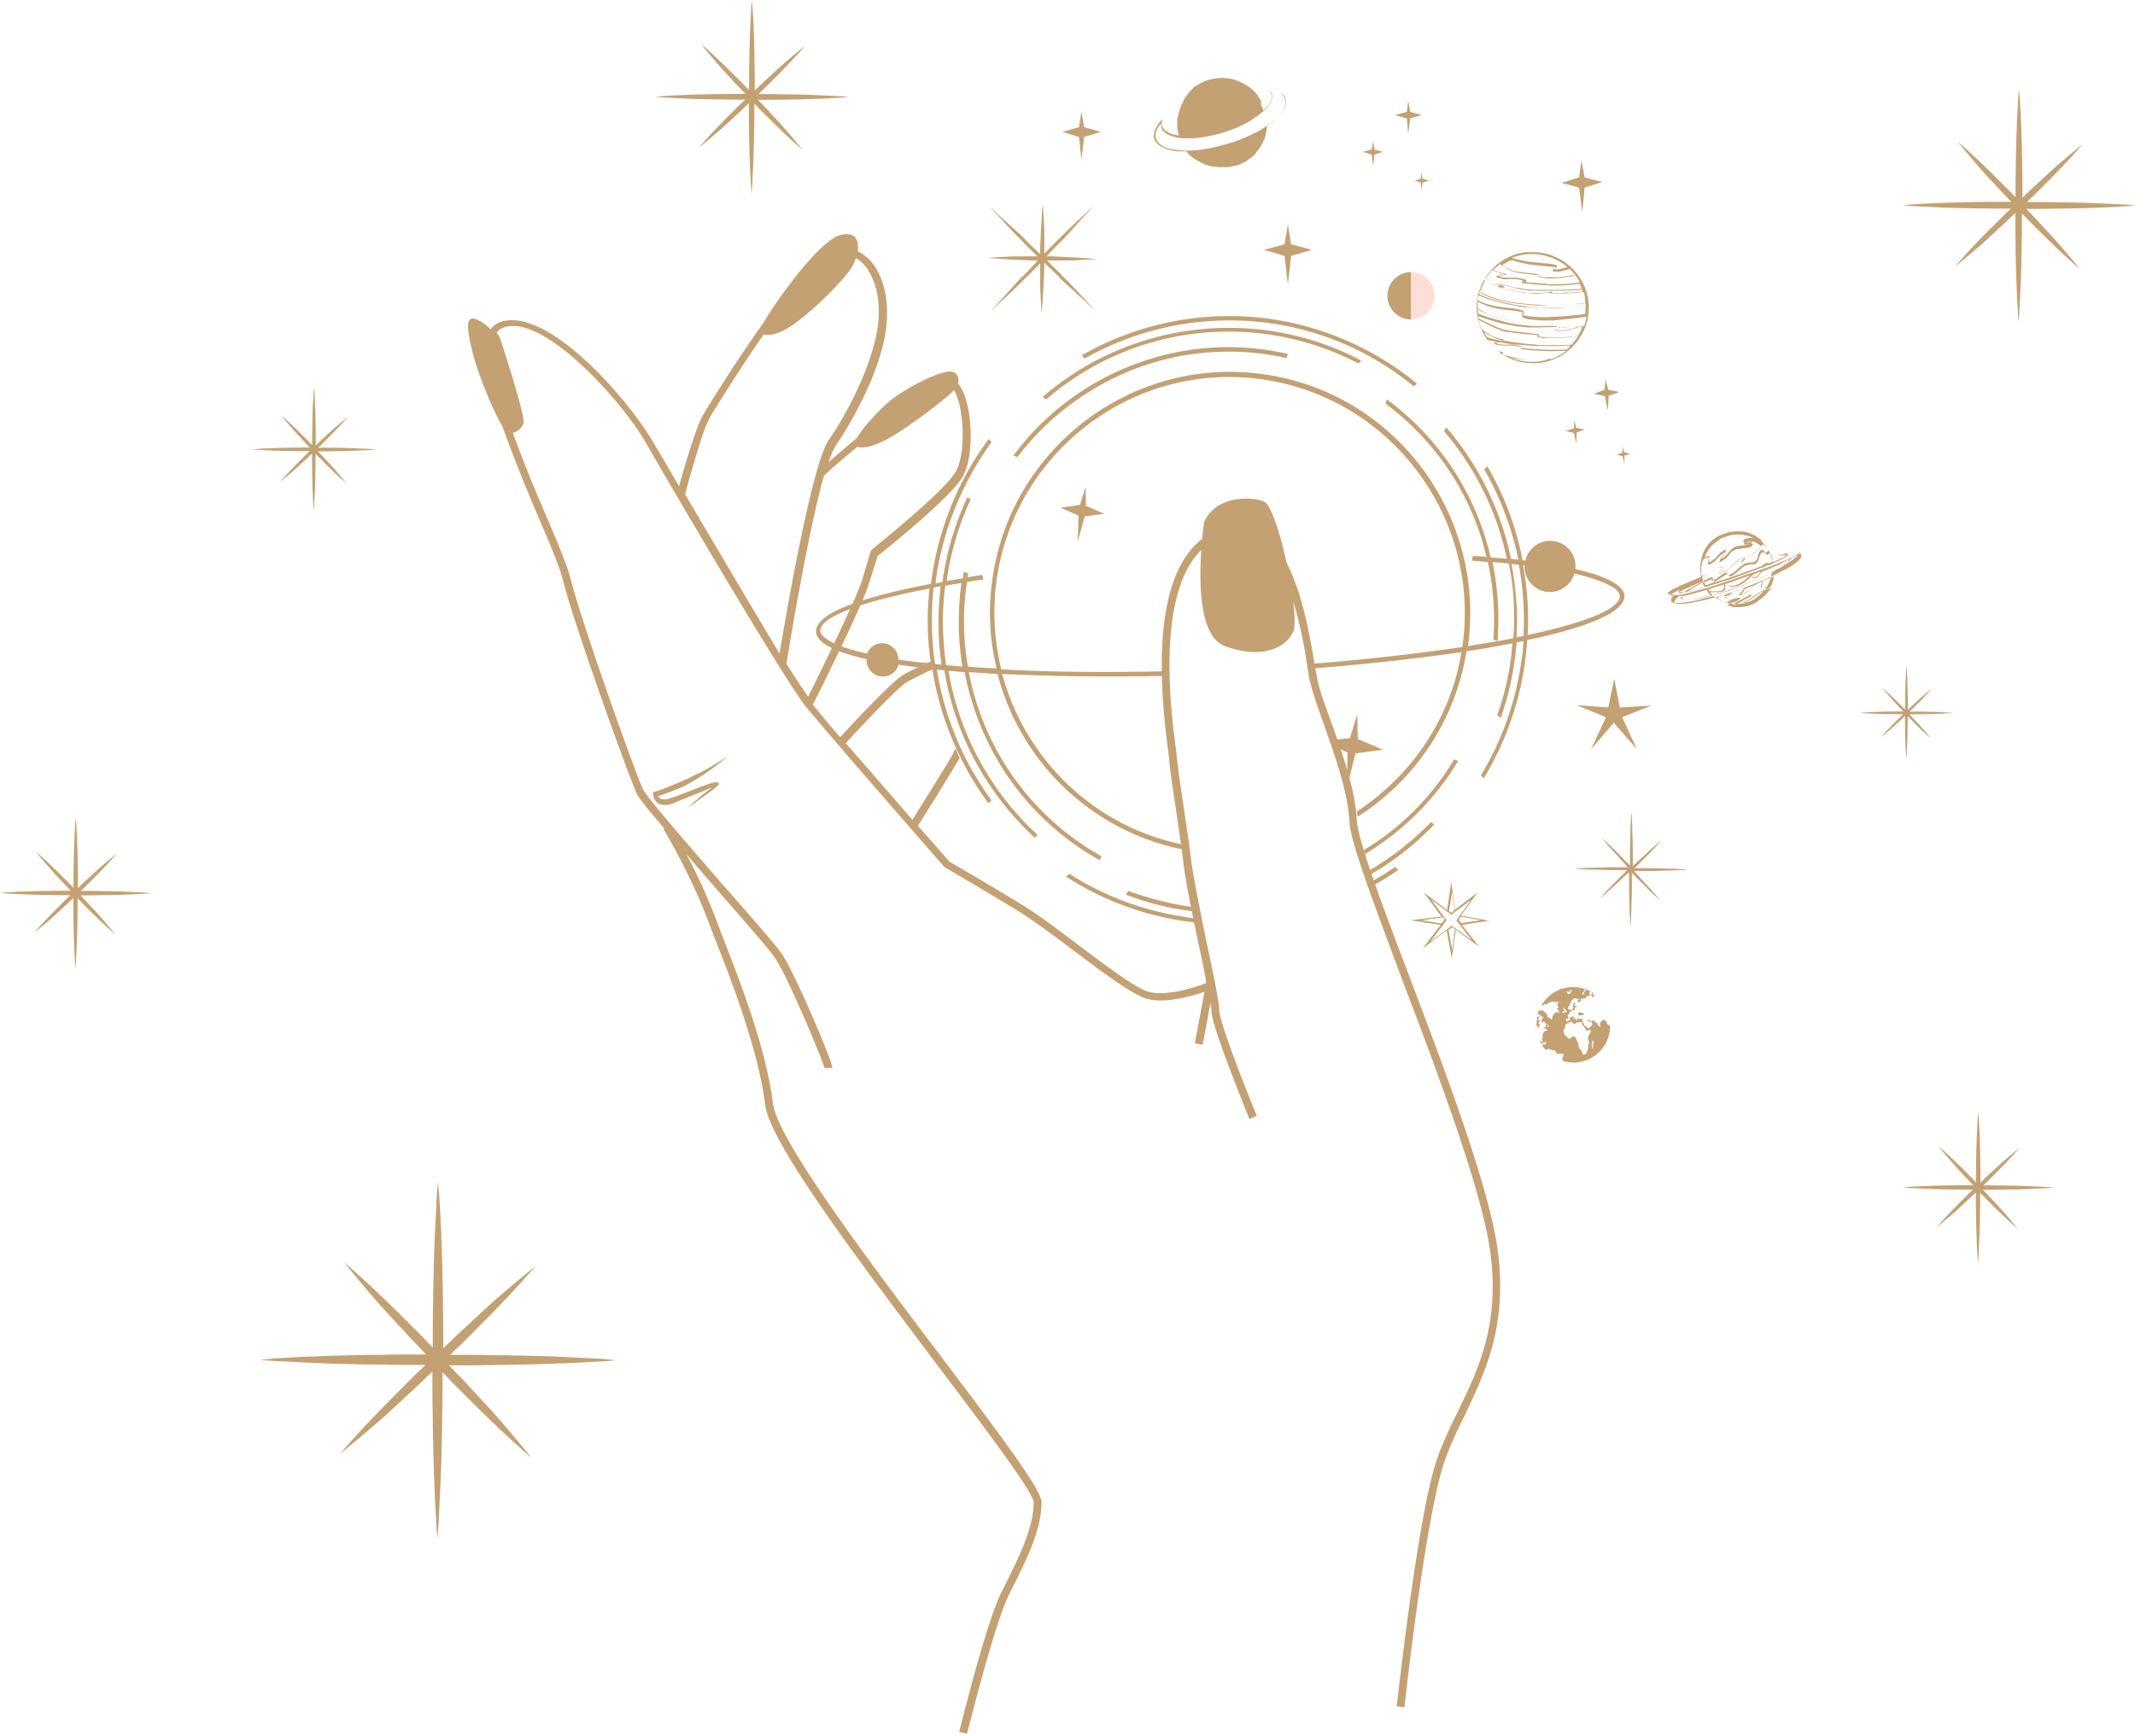 <svg width="551" height="448" viewBox="0 0 551 448" fill="none" xmlns="http://www.w3.org/2000/svg"><path d="m356.87 193.51-6.46-2.76-.12-6.47-1.9 6.23-3.6.36.72 2.28 2.27 1.08-.11 5.4.47 1.55 1.68-6.71 7.05-.96Zm-76.72-67.75-1.43 4.56-5.02.72 4.66 2.03-.24 6.84 1.8-6.6 5.01-.72-4.66-2.03-.12-4.8Zm16.61-31.9a67.94 67.94 0 0 1 35.25-1.43l.36-1.08a68.23 68.23 0 0 0-35.97 1.44 69.34 69.34 0 0 0-34.88 24.82l1.07.36a69.4 69.4 0 0 1 34.17-24.1Zm79.58 102.53-1.07-.36a68.05 68.05 0 0 1-23.3 23.38l.23 1.08a70.47 70.47 0 0 0 24.14-24.1Zm-22.46 32.49a83.21 83.21 0 0 0 6.93-4.31l-.72-.84a58 58 0 0 1-6.45 3.95l.24 1.2Zm-47.92 7.8a75.5 75.5 0 0 1-29.99-11.15l-.83.72a76.18 76.18 0 0 0 30.59 11.5c1.19.13 2.5.37 3.7.49l-.24-1.08c-.96-.12-2.03-.24-3.23-.48Z" fill="#C3A173"/><path d="M327.83 83.43a74.5 74.5 0 0 1 37.04 16.31l.84-.72a77 77 0 0 0-37.64-16.67 76.49 76.49 0 0 0-48.87 9.36l.72.84a76.02 76.02 0 0 1 47.91-9.12Z" fill="#C3A173"/><path d="M312.9 85.71a72.18 72.18 0 0 1 37.75 8.15l.6-.83a73 73 0 0 0-38.36-8.28 73.24 73.24 0 0 0-43.85 17.75l.96.6a71.93 71.93 0 0 1 42.9-17.39Zm57.23 127.1-.84-.6a75.03 75.03 0 0 1-16.13 12.6l.24 1.08a73.35 73.35 0 0 0 16.73-13.07Zm-78.98 17.15-.6.96a73.38 73.38 0 0 0 18.52 4.44l-.24-1.08a86.65 86.65 0 0 1-17.68-4.32Z" fill="#C3A173"/><path d="M406.57 146.87a6.53 6.53 0 0 0-5.61-7.2 6.53 6.53 0 0 0-7.3 5.04c-.23 0-.47-.12-.71-.12a77.9 77.9 0 0 0-9.08-24.23l-.84.72a80.11 80.11 0 0 1 8.85 23.39c-.6-.12-1.32-.12-1.92-.24a75.58 75.58 0 0 0-16.72-33.94l-.6.96a74.42 74.42 0 0 1 16.25 32.98l-4.19-.36a70.08 70.08 0 0 0-26.76-40.77l-.36 1.08a69.04 69.04 0 0 1 24.98 35.49c.35 1.32.71 2.76 1.07 4.08a38.5 38.5 0 0 0-3.58-.24l-.12 1.2 4.06.36a71.15 71.15 0 0 1 1.43 20.02l1.08.36c.48-6.71.12-13.55-1.32-20.38l4.19.36a59.85 59.85 0 0 1 1.31 10.43c.12 3 .12 6-.12 8.87-3.58.72-7.53 1.32-11.7 2.04 4.65-33.94-18.89-65.35-52.58-70.15-33.82-4.91-65.36 18.83-70.14 52.76a59.96 59.96 0 0 0 1.07 23.15c-2.5-.12-5.01-.24-7.4-.48a66.93 66.93 0 0 1-.24-21.83c1.31-.24 2.75-.48 4.18-.6l-.24-1.2c-1.2.12-2.5.36-3.82.6.12-.36.12-.72.12-1.08l-1.08-.36c-.12.6-.12 1.08-.24 1.68l-4.18.72a74.23 74.23 0 0 1 6.21-21.1l-.83-.6a76.23 76.23 0 0 0-6.46 21.94l-1.79.36c0-.36.12-.84.12-1.2a79.57 79.57 0 0 1 14.34-35.25l-.72-.84a79.09 79.09 0 0 0-14.7 35.85c-.11.48-.11 1.08-.23 1.56-14.46 2.76-29.88 6.96-29.64 12.35.12 3.12 5.62 5.4 13.03 7.08a4.2 4.2 0 0 0 3.58 4.43 4.12 4.12 0 0 0 4.66-3c.24 0 .48.13.84.13 2.63.36 5.38.72 7.88.96a79.75 79.75 0 0 0 14.46 34.65l.84-.72a77.47 77.47 0 0 1-14.1-33.7h.36c.48 0 1.07.13 1.55.13a75.44 75.44 0 0 0 23.42 43.28l.6-.84a74.34 74.34 0 0 1-22.94-42.32l4.18.36a60.08 60.08 0 0 0 1.91 7.67 69.93 69.93 0 0 0 32.98 40.89l.36-1.08a69.21 69.21 0 0 1-34.18-47.48c2.4.11 4.9.35 7.41.47a62.11 62.11 0 0 0 49.23 45.57l-.24-1.32c-23.66-4.31-41.82-22.06-47.8-44.25 12.8.6 27.25.84 42.43.48l.12-1.2c-15.3.36-29.88.25-42.78-.48a62.24 62.24 0 0 1-1.2-23.14c4.78-33.33 35.61-56.47 68.7-51.68 33.1 4.8 56.29 35.74 51.5 68.95v.12a585.4 585.4 0 0 1-38.95 4.32l.36 1.2a607.88 607.88 0 0 0 38.36-4.2c-2.87 17.5-13.15 32.01-27 41.13l.23 1.32a62.36 62.36 0 0 0 28.08-42.7c4.18-.6 8.13-1.31 11.83-2.03a68.66 68.66 0 0 1-3.94 18.59l.95.6a75.95 75.95 0 0 0 4.07-19.43l1.79-.36c-.12 1.8-.24 3.72-.6 5.52a77.2 77.2 0 0 1-10.4 29.13l.72.84a78.9 78.9 0 0 0 10.64-29.85c.24-2.04.47-3.96.6-5.88 15.4-3.24 25.2-7.2 25.09-11.39-.12-3-5.5-5.28-12.67-6.95Zm-174.69 23.38a4.35 4.35 0 0 0-3.58-4.2 4.25 4.25 0 0 0-4.54 2.64c-10.76-2.4-11.95-4.92-12.07-5.88-.12-2.88 7.53-6.95 28.2-10.9-.72 6.59-.6 13.06.36 19.3-3.11-.24-5.98-.6-8.37-.96Zm10.04 1.2c-.24 0-.36 0-.6-.12a77.09 77.09 0 0 1-.36-19.67l1.8-.36c-.48 4.32-.72 8.63-.48 13.07.12 2.4.36 4.8.72 7.2-.24 0-.6-.12-1.08-.12Zm2.27.24a72 72 0 0 1-.72-7.32 69.3 69.3 0 0 1 .48-13.19c1.31-.24 2.75-.48 4.18-.72a72.7 72.7 0 0 0 .24 21.59l-4.18-.36Zm149-7.56-1.8.36c.13-2.88.25-5.75 0-8.75a94.85 94.85 0 0 0-1.3-10.2c.59.13 1.3.13 1.9.25a78.2 78.2 0 0 1 1.2 18.34Zm1.07-.24a74.67 74.67 0 0 0-1.2-17.98h.37a6.63 6.63 0 0 0 5.61 6.83 6.67 6.67 0 0 0 7.3-4.68c8.12 1.92 11.58 3.96 11.7 5.76.12 3.24-8.48 6.83-23.78 10.07Z" fill="#C3A173"/><path d="M386.38 321.7c-2.4-16.07-13.14-44.61-22.7-69.8-7.17-18.82-13.27-35.13-13.5-40.16-.36-7.68-3.83-17.63-6.7-25.55-1.67-4.55-3.1-8.63-3.58-11.27-.12-.84-.36-1.91-.6-3.23-1.07-6.6-2.99-18.23-7.29-26.5-1.67-7.8-4.06-15.23-5.97-15.83-3.94-1.32-12.3-1.2-15.3 5.4 0 0-.24 1.67-.47 4.31-14.46 11.15-10.16 44-8.73 55.28.12.96.24 1.68.24 2.28.48 4.43 1.2 8.75 1.8 12.95.6 4.2 1.3 8.51 1.79 12.83.48 4.44 2.27 13.19 4.06 21.7.72 3.36 1.43 6.72 1.91 9.6-2.39.95-10.15 3.6-14.94 2.27-3.34-.96-10.63-6.47-17.68-11.75-5.38-4.07-10.87-8.27-15.3-10.91a797.4 797.4 0 0 0-18.4-10.91c-.6-.72-3.82-4.44-8.12-9.23 1.8-2.88 9.2-14.75 10.75-17.51l-1.07-2.52-.6 1.32c-.95 1.92-8.24 13.43-10.51 17.15a2592.84 2592.84 0 0 0-17.2-19.79c2.62-2.88 12.66-13.67 15.64-15.7a91.2 91.2 0 0 1 6.81-3.37l-.6-2.03c-3.94 1.8-6.8 3.24-7.4 3.71-3.23 2.16-13.03 12.72-15.9 15.83-3.1-3.6-5.6-6.6-7.04-8.4 2.03-3.95 12.78-25.65 14.46-31.17l2.27-7.2c2.27-1.8 18.75-14.98 21.98-20.5 3.1-5.4 2.63-19.3-1.2-23.98.25-1.44-.11-3.12-2.26-3.12-3 0-11.95 4.56-15.9 8.04-2.98 2.64-6.45 6.47-8 9.11-2.27 1.92-4.54 3.84-7.29 6.24a20.9 20.9 0 0 1 1.8-4.2c4.3-6.24 12.78-21.1 13.26-32.86.35-7.07-1.8-13.19-5.62-16.18-.6-.48-1.2-.84-1.91-1.2.36-2.64-.48-5.16-4.42-4.2-5.38 1.2-16.73 17.15-19.84 22.54a408.34 408.34 0 0 0-15.65 23.87c-1.8 3.11-4.9 13.66-6.21 18.46a741.76 741.76 0 0 0-6.7-11.4c-6.69-11.62-28.43-36.2-40.14-30.69-.72.36-1.32.96-1.8 1.56-1.79-1.8-3.7-2.76-4.65-2.76-1.32.12-1.8 1.44 0 8.76 1.43 5.63 5.25 14.98 7.64 18.94a469.68 469.68 0 0 0 9.44 23.75c2.99 6.95 5.5 12.94 6.22 15.94 2.74 11.27 17.2 51.2 19 55.04.47 1.2 3.1 4.44 7.16 9.12l-.24.12c.12.11 6.81 11.39 11.24 22.9.6 1.56 1.2 3.23 1.9 5.03 4.55 11.51 11.36 29.02 13.15 43.3 1.2 9.94 24.02 40.04 44.1 66.78 12.42 16.43 25.2 33.34 25.2 35.85 0 6.6-3.82 14.27-7.88 22.3l-.24.49c-4.18 8.15-10.76 35.25-11.11 36.45l2.03.48c.12-.24 6.93-28.06 10.87-35.97l.24-.48c4.18-8.28 8.12-16.07 8.12-23.27 0-3.11-9.2-15.46-25.57-37.17-19-25.06-42.53-56.36-43.73-65.7-1.79-14.52-8.72-32.14-13.26-43.78-.72-1.8-1.31-3.47-1.91-5.03a148.3 148.3 0 0 0-7.17-15.59c2.39 2.76 5.02 5.88 7.88 9.11 7.05 8.16 13.87 15.83 15.18 17.99 3.22 4.8 12.19 26.26 12.54 28.06h2.04c0-1.92-9.8-24.7-12.9-29.26-1.44-2.16-7.9-9.6-15.42-18.1-8.72-10.08-19.6-22.55-20.55-24.59-1.8-3.71-16.01-43.4-18.76-54.68-.84-3.11-3.23-8.87-6.33-16.19a384.85 384.85 0 0 1-8.49-21.1 3.9 3.9 0 0 0 2.75-2.52c.6-1.8-6.1-22.06-6.1-22.06a4.3 4.3 0 0 0-.83-1.2c.36-.48.72-.96 1.31-1.2 9.92-4.68 30.95 18.47 37.4 29.86 5.86 10.31 35.37 60.55 40.99 67.63 5.5 6.83 35.36 41 35.72 41.37l.24.24s8.25 4.8 18.52 11.03c4.3 2.64 9.8 6.71 15.18 10.8 7.52 5.63 14.7 11.02 18.4 12.1 4.66 1.32 11.47-.6 14.93-1.8l-2.5 13.31 2.02.36 2.04-10.9c.12 1.07.23 1.79.23 2.27 0 3.72 8.85 25.42 9.8 27.82l1.92-.84c-3.95-9.47-9.68-24.58-9.68-27.1 0-1.92-1.44-9.11-3.23-17.39-1.67-8.03-3.46-17.14-4.06-21.46-.48-4.44-1.2-8.76-1.8-12.95-.6-4.2-1.3-8.51-1.79-12.83-.12-.6-.12-1.44-.24-2.28-1.43-10.55-5.25-40.53 6.46-52.04-.6 8.63-.48 22.42 6.1 24.82 9.79 3.6 16 .24 17.67-3.84.48-1.08.36-3.95 0-7.67a119.93 119.93 0 0 1 3.59 16.79c.24 1.44.36 2.51.6 3.35.6 2.88 2.03 6.96 3.7 11.63 2.75 7.8 6.21 17.51 6.57 24.95.24 5.4 6.22 20.98 13.62 40.89 9.08 23.86 20.2 53.48 22.59 69.3 2.86 19.43-2.87 31.06-8.25 42.21-2.39 4.92-4.66 9.48-6.1 14.63-4.77 16.55-9.55 60.92-9.67 61.4l2.03.23c0-.47 4.9-44.6 9.56-61.03 1.43-4.92 3.58-9.47 5.97-14.27 5.26-11.15 11.36-23.5 8.37-43.65Zm-209.58-194.14c.72-2.52 4.42-16.43 6.45-19.9a422.58 422.58 0 0 1 13.86-21.35c.72.24 1.91.24 3.95-.48 5.61-2.04 17.32-14.03 18.87-17.03.36-.6.6-1.32.96-2.16.36.24.72.36 1.08.72 3.22 2.64 5.13 8.16 4.78 14.51-.48 10.44-8.01 24.7-12.9 31.78-4.31 6.23-10.88 44.37-12.67 55.04a6529.54 6529.54 0 0 1-24.38-41.13Zm26.17 43.77c2.15-13.31 6.21-36.22 9.68-48.57 2.86-2.64 5.85-5.15 8.6-7.43.96.24 2.63.36 5.85-1.08 5.14-2.16 16.73-11.03 19.12-13.55 2.63 4.44 3.1 16.3.48 20.98-3.1 5.4-21.5 19.9-21.63 20.15l-.24.24-.12.24-2.27 7.55c-1.55 4.92-11.1 24.34-13.86 29.98a213.32 213.32 0 0 1-5.61-8.51Z" fill="#C3A173"/><path d="M187.8 195.19a56.47 56.47 0 0 1-8.61 6.23c-1.55.96-3.1 1.8-4.78 2.4l-2.5.96a17 17 0 0 1-2.64.84l.48-.72c0 .36.24.84.48 1.08.24.24.72.36 1.2.36.95 0 2.02-.48 3.1-.84l6.57-2.52c1.2-.36 2.15-.84 3.47-1.08h.59c-.23-.12.24.24.24.12 0 0 .12.12.12.36 0 .12 0 .24-.12.24-.12.24-.24.24-.36.36l-.71.6-1.44 1.08-2.86 2.04-1.44 1.08c-.48.36-.95.72-1.2 1.32.25-.6.6-.96 1.08-1.44.36-.48.84-.84 1.32-1.2.83-.84 1.79-1.56 2.75-2.28l1.43-1.08.6-.6.24-.24s-.12.12 0 .24c0 .24.12.24.12.24s.47.36.23.12h-.12c-1.07.24-2.15.72-3.22 1.2l-6.57 2.64c-1.08.48-2.27 1.08-3.59 1.08-.72 0-1.55-.12-2.15-.72a3 3 0 0 1-.95-2.16v-.48l.6-.12c.71-.24 1.67-.48 2.38-.84l2.4-.96c1.66-.72 3.22-1.32 4.77-2.16 3.1-1.31 6.1-3.23 9.08-5.15Z" fill="#C3A173"/><path fill-rule="evenodd" clip-rule="evenodd" d="M396.18 261.74c0-.12.12-.24.12-.36 0 .12 0 .24-.12.36Zm.83-2.16c.12-.12.12-.36.24-.48-.12.24-.24.36-.24.48Zm14.1-3.48.12.12s0-.12-.12-.12Zm-14.21 11.87s0-.12-.13-.12c.12 0 .12 0 .12.12Zm-.13-.47s0-.13-.12-.13l.12.12Zm-.59-2.16v-.36c-.12.12-.12.24 0 .36Zm.24 1.2c0-.13-.12-.36-.12-.48 0 .12 0 .36.12.48Zm17.44-7.2s0 .12.12.12c0-.12 0-.12-.12-.12Zm-.48-.96.12.12c-.12 0-.12 0-.12-.12Zm.96 1.8s0 .12.12.12l-.12-.12Zm-1.55-2.52.11.12-.11-.12Zm-.96-.96.12.12c0-.12-.12-.12-.12-.12Zm.36.24.24.24c-.12-.12-.24-.12-.24-.24Zm-.72-.6.12.12-.12-.12Zm1.67 1.68.12.12c-.12 0-.12 0-.12-.12Zm-.59-.6.12.12c0-.12-.12-.12-.12-.12Zm-4.31 3.96c-.12-.12-.47-.12-.83 0s.12.72.12.72 1.07-.12 1.31-.24c.12-.24-.48-.36-.6-.48Z" fill="#C3A173"/><path fill-rule="evenodd" clip-rule="evenodd" d="M414.82 264.38c-.12-.12 0-.6-.24-.72a3.3 3.3 0 0 1-.6-.48l-.6.24-.48.84s.12.6.12.72c-.12.12-.6-.36-.71-.6l-.24-.48h-.36c-.12 0-.12-.36-.12-.36s.24-.24-.24-.12c-.6 0-.72.24-.84.12-.24-.12-.71-.48-.83-.36s.6.6.6.6.12-.24.35 0c.24.24.48.36.24.72s-.95.96-.95.96c-.12 0-.24-.36-.6-.48a.93.93 0 0 1-.48-.48c-.12-.36-.36-.72-.36-.72s-.12-.84-.24-.84-.71.12-.83.12 0-.24-.12-.36-.24-.12-.24 0 .12.48.12.48-.12.24-.36 0-.6-.72-.84-.84c-.12 0-.36 0-.36.12 0 0 .24.24.36.24.12.12.48.36.48.36v.24c-.12 0-.12-.24-.24-.24-.12-.12-.47-.36-.6-.48-.11-.12-.23-.12-.23-.12-.12 0-.24.12-.24.36 0 .12.36.24-.24.6s-.6.36-.6.24c-.12-.12-.24-.72-.12-.72 0 0 .6 0 .6-.24s-.24-.48-.24-.48c0-.12.48-.48.48-.72s.24-.36.36-.48 1.07-.36 1.07-.36-.12-.36.12-.6c.12-.24.48-.48.36-.48-.12-.12-.6.24-.6 0-.12-.24.36-.48.12-.96l-.24.24c-.12.12-.24.48-.24.72s.24.36 0 .6c-.12.12-.12.6-.24.6s-.35-.36-.35-.36-.12.48-.36.24c-.12-.12-.36-.36-.36-.6 0-.12.48-.6.48-.84s.12-.12.36-.6c.12-.48.24-.6.35-.6.12 0 .24-.36.48-.36.36 0 1.32.36 1.32.36s-.24.24-.48.24 0 .48.36.36.48-.24.48-.48-.12-.48.12-.48c.23 0 .11.24.35.24s-.24-.12.48-.24c.6 0 .36-.48.72-.6.24-.12.71 0 .71 0s-.23-.6-.23-.84c.11-.24.23-.24.35-.24.12 0 .48.24.24.6-.12.24-.12.36.12.6.24.12.6 0 .6 0s0-.24-.12-.36-.48-.12-.48-.12c0-.12.12-.12.24-.24s.24 0 .48.12a9.52 9.52 0 0 0-8.24-1.44 9.32 9.32 0 0 0-5.62 4.56.9.9 0 0 1 .48-.24c.24 0 .48-.36.6-.36.11 0 .35.36.35.24.12-.12.12-.36.48-.48s.6-.24 1.08-.36c.47-.12.71.24.71.24s.84-.36.84-.24-.36.72-.36.72v.24c0 .12.36.48.36.48l-.36.36c-.12.12.36.48.36.48s-.12.36-.24.48-.72.12-.72.12-.35.6-.47.6-.36 1.2-.36 1.2-1.08-.72-1.2-.96c-.12-.24.24-.36.12-.48 0-.12-.36.12-.48 0s.24-.24.24-.36c.12-.12-.24-.12-.36 0-.12 0-.23-.24-.35-.36a1.25 1.25 0 0 0-.6-.24c-.12 0-.6.12-.72 0-.12.36-.24.6-.36.96.12 0 .12.12.12.12h.6s.12.36.24.48c.12 0 .6.12.6.24s0 .24-.12.24-.36-.24-.36-.12c-.12.12.24.24.24.36s-.24.12-.24.12c0 .12-.12.24-.12.24l-.36-.12s-.48.12-.48 0 .36-.48.36-.72c0-.12-.36-.24-.48-.24-.12.84-.23 1.68-.23 2.52.23 0 .35.12.35.12.12.12.12.48.24.36s0-.48.12-.6.24-.12.12-.24-.24-.12-.24-.48.24-.6.36-.6.36.12.36.24 0 .36.24.24c.12-.12.24-.36.36-.24.24.12.24.36.6.6.35.12.6.24.47.36-.12.12-.12.36-.48.36s-.47.12-.6.36c-.11.24-.23.36 0 .24.25-.12.37-.36.48-.24.12 0 0 .24 0 .36 0 0 .24.12.24 0 .12 0 .24.12.12.24s-.24.12-.24.24-.24-.24-.36-.12c-.11 0-.23.36-.35.6-.12.23-.24.35-.24.6 0 .24.12.47.12.6-.12.11-.36.11-.24.47.12.24.24.6.12.6s-.12.12-.24 0-.12-.36-.48-.36c.12.24.24.6.48.84.12-.12.6-.36.83-.24.24 0 .24.48.24.48s-.35-.12-.71 0h-.36l1.07 1.44c.24-.48 1.08-.36 1.56-.12s.71.12.71.12.36.24.48.72c.12.36.72.12 1.44.12.71 0 .35.72.12 1.08-.12.36.12.36.12.84a9.46 9.46 0 0 0 12.19-8.87c-.49-.72-.6-.6-.72-.6Zm-6.46-8.04c0-.12.36-.36.48-.6.12-.36.48-.72.6-.6s0 .36 0 .36-.6.48-.6.6 0 .48-.12.6-.36-.12-.36-.36Zm-3.34-.72h.48c.24 0 .35.12.24.24-.13.12-.72.12-.72-.24Zm0 .36s.48.24.48.36c-.12.12-.36 0-.48.12s-.36.24-.48-.12c-.24-.36-.24-.48-.24-.48-.12 0 .72.12.72.12Zm-5.86 13.2h-.6s.13-.25.36-.25c.24.12.24.24.24.24Zm.12-4.32c-.12-.12-.36 0-.47-.12-.13-.12.47-.36.47-.36l.24.24.24.24c-.12.24-.36.12-.48 0Zm4.3-4.92s.12.36.24.48c.12.24.72.72.6.84-.12-.12-.48 0-.72 0s0-.36 0-.48-.24-.36-.24-.36l.12-.48Zm-.35 1.2c0-.12.23-.24.23-.24l.24.24c.12.12 0 .24 0 .24l-.24.12c-.23-.12-.35-.24-.23-.36Zm-.84.24c-.12.12-.48 0-.6 0-.24 0-.24-.24-.24-.24h.96c0-.12-.12.24-.12.24Zm8.84 8.03s0 .24-.12.6 0 .36 0 .48-.12.24-.24.12 0-.36 0-.48-.12-.48-.12-.6.24-.24.24-.24l-.12-.48c0-.36.36-.12.36-.12v.72Zm-.72-3.24c0 .13-.71 1.44-.71 1.68s.36 1.32.36 1.32l-.36.6s.12.48.12.6-.36 1.32-.6 1.56-.48.24-.72.24-.24-.48-.24-.6-1.07-1.44-1.07-1.56c0-.12.12-.36.12-.48s-.48-.84-.48-.96a3.04 3.04 0 0 1-.24-.84h-.24c-.12 0-.48-.24-.48-.24s-.24 0-.36.12c-.11.12-.11.36-.11.36l-.6.12-1.08-.95-.36-1.2.48-.72s-.12-.48.12-.72c.12-.24.12-.24.48-.36.24-.12.36-.24.36-.24l.84-.24.11.48s.6.12.72.12 0-.24.12-.24c0-.12 1.55-.24 1.55-.24l.12.72s.36.36.48.6c.24.24.48.84.6.96s.95-.36.95-.36.12.24.12.48Z" fill="#C3A173"/><path fill-rule="evenodd" clip-rule="evenodd" d="M401.55 272.53c-.12-.12-.24-.12-.48-.24.24.12.36.24.48.24Zm.72.36c-.24-.12-.36-.12-.48-.24.12 0 .24.12.48.24Zm-1.79-.96c-.12-.12-.24-.24-.36-.24 0 .12.12.12.36.24Zm14.46-9.71v-.12c-.12 0 0 0 0 .12Zm-15.06 9.35c-.12-.12-.36-.24-.48-.36.24.12.36.24.48.36Zm.6.48a.9.9 0 0 0 .48.24c-.12-.12-.24-.24-.48-.24Zm-67.28-209-.83-5.16-.84 5.16-5.37 1.44 5.37 1.56.84 7.43.84-7.43 5.37-1.56-5.37-1.44Zm-53.4-30.22-.72-4.08-.6 4.08-4.3 1.2 4.3 1.32.6 5.87.72-5.87 4.3-1.32-4.3-1.2Z" fill="#C3A173"/><path d="M434.17 224.33c-.83 0-1.9-.12-3.34-.12-1.32 0-2.99-.12-4.66-.12h-4.3l.71-.72 1.44-1.44 2.5-2.52c1.44-1.56 2.4-2.64 2.4-2.64s-1.08.84-2.63 2.28c-.84.72-1.68 1.56-2.63 2.4-.48.48-.96.84-1.44 1.32-.24.24-.6.48-.83.72v-4.44c0-1.68-.12-3.36-.12-4.68 0-1.31-.12-2.51-.12-3.35a6 6 0 0 0-.12-1.32s0 .48-.12 1.32c0 .84-.12 1.91-.12 3.35 0 1.32-.12 3-.12 4.68v4.32l-.72-.72-1.43-1.44c-.96-.96-1.8-1.8-2.5-2.52-1.56-1.44-2.64-2.4-2.64-2.4s.84 1.08 2.27 2.64c.72.84 1.56 1.68 2.4 2.64.47.48.83.96 1.3 1.44.25.24.48.6.72.84h-4.42c-1.67 0-3.34.12-4.66.12-1.31 0-2.5.12-3.34.12a6 6 0 0 0-1.32.12s.48 0 1.32.12c.83 0 1.9.12 3.34.12 1.32 0 2.99.12 4.66.12h4.3l-.71.72-1.44 1.44-2.5 2.51a211.68 211.68 0 0 0-2.4 2.64s1.08-.84 2.63-2.28c.84-.72 1.68-1.56 2.63-2.4.48-.47.96-.83 1.44-1.31.23-.24.6-.48.83-.72v4.43c0 1.68.12 3.36.12 4.68 0 1.32.12 2.52.12 3.36 0 .84.12 1.32.12 1.32s0-.48.12-1.32c0-.84.12-1.92.12-3.36 0-1.32.12-3 .12-4.68v-4.31l.72.72 1.43 1.43c.95.96 1.8 1.8 2.5 2.52a218.7 218.7 0 0 0 2.64 2.4s-.84-1.08-2.27-2.64c-.72-.84-1.56-1.68-2.4-2.63-.47-.49-.83-.97-1.3-1.44-.25-.24-.49-.6-.72-.84h4.42c1.67 0 3.34-.12 4.66-.12 1.31 0 2.5-.12 3.34-.12a6 6 0 0 0 1.32-.12s-.48 0-1.32-.12Zm-70.02-154.09a6.13 6.13 0 0 0-6.09 6.12 6.13 6.13 0 0 0 6.1 6.11v-12.23Z" fill="#C3A173"/><path d="M364.15 70.24c3.35 0 6.1 2.76 6.1 6.12a6.13 6.13 0 0 1-6.1 6.11v-12.23Z" fill="#FFDED8"/><path fill-rule="evenodd" clip-rule="evenodd" d="m354.71 38.59-.35-2.16-.36 2.16-2.27.6 2.27.72.36 3 .35-3 2.16-.72-2.16-.6Zm12.43 7.55-.24-1.56-.24 1.56-1.55.48 1.55.48.24 2.16.24-2.16 1.67-.48-1.67-.48Zm-3.22-17.27-.48-2.87-.36 2.87-3.1.84 3.1.84.36 4.08.48-4.08 2.98-.84-2.98-.84Zm45.04 16.91-.83-4.32-.6 4.32-4.54 1.44 4.54 1.2.83 6.35.6-6.35 4.54-1.44-4.54-1.2Z" fill="#C3A173"/><path d="m375.74 240.03 5.98 4.32-4.42-5.63 7.05-1.08-7.3-1.32 4.31-6-5.86 4.44-.95-7.2-1.08 7.32-6.09-4.56 4.66 6.24-8 .96 7.76 1.2-4.66 6.11 6.21-4.68 1.32 7.2 1.07-7.31Zm6.34-2.51-4.9.72v.12l-.72-.96.6-.84 5.02.96Zm-7.3-7.32.6 4.68h.13l-.96.72-.6-.48.84-4.92Zm-2.74 8.16-5.14-.84 5.38-.72v-.24l.6.72-.84 1.08Zm1.31-.84-3.94-5.28 5.14 3.84 5.14-3.84-3.83 5.28 3.95 5.15-5.14-3.71-5.5 4.07 4.18-5.51Zm1.44 1.8.83.6h-.12l-.71 5.15-.96-5.03.96-.72Zm-93.56-160.68c-.72-.72-1.67-1.8-2.87-3.12-1.2-1.32-2.63-2.76-4.18-4.32-.72-.84-1.55-1.56-2.39-2.4l-1.55-1.56h3.82c1.67 0 3.23 0 4.54-.12 2.63-.12 4.42-.24 4.42-.24s-1.79-.23-4.42-.35c-1.31-.12-2.87-.12-4.54-.24-.83 0-1.67-.12-2.5-.12h-1.44c.48-.6 1.07-1.08 1.55-1.68.84-.84 1.56-1.68 2.4-2.4 1.55-1.56 2.86-3.12 4.05-4.44 1.2-1.32 2.15-2.4 2.87-3.12.72-.72 1.08-1.2 1.08-1.2s-.48.36-1.2 1.08c-.72.72-1.79 1.68-3.1 2.88-1.32 1.2-2.75 2.64-4.3 4.2-.84.72-1.56 1.56-2.4 2.4l-1.55 1.56v-3.84c0-1.68 0-3.24-.12-4.56-.12-2.64-.24-4.43-.24-4.43s-.24 1.8-.36 4.43c-.12 1.32-.12 2.88-.24 4.56 0 .84-.11 1.68-.11 2.52v1.44c-.6-.48-1.08-1.08-1.68-1.56-.83-.84-1.67-1.56-2.39-2.4-1.55-1.56-3.1-2.88-4.42-4.08-1.31-1.2-2.39-2.16-3.1-2.88-.72-.72-1.2-1.08-1.2-1.08s.36.48 1.08 1.2c.71.72 1.67 1.8 2.86 3.12 1.2 1.32 2.63 2.76 4.19 4.32.71.84 1.55 1.56 2.38 2.4l1.56 1.56h-3.82c-1.68 0-3.23 0-4.55.12-2.62.12-4.42.24-4.42.24s1.8.23 4.43.35c1.3.12 2.86.12 4.53.24.84 0 1.68.12 2.51.12h1.44c-.48.6-1.08 1.08-1.56 1.68-.83.84-1.55 1.68-2.39 2.4-1.55 1.56-2.86 3.12-4.06 4.44-1.2 1.32-2.15 2.4-2.86 3.12-.72.72-1.08 1.2-1.08 1.2s.48-.36 1.2-1.08c.71-.72 1.79-1.68 3.1-2.88s2.75-2.64 4.3-4.2c.84-.72 1.56-1.56 2.4-2.4l1.55-1.56v3.84c0 1.68 0 3.24.12 4.56.12 2.64.23 4.43.23 4.43s.24-1.8.36-4.43c.12-1.32.12-2.88.24-4.56 0-.84.12-1.68.12-2.52v-1.44c.6.48 1.08 1.08 1.67 1.56.84.84 1.68 1.56 2.4 2.4 1.55 1.56 3.1 2.88 4.42 4.08 1.3 1.2 2.38 2.16 3.1 2.88.72.72 1.2 1.08 1.2 1.08s-.36-.48-1.08-1.2Zm174.21 72.54-.24.24c.12 0 .24-.12.24-.24Z" fill="#C3A173"/><path d="M464.28 142.79c.12-.12.12-.24 0-.24-.12-.12-.24-.12-.35-.12-.6 0-1.08.12-1.68.12l-1.55.36c-.12 0-.24 0-.36.12-.96.12-1.91.36-2.87.6.84-.24 1.67-.36 2.51-.6-.24 0-.48.12-.6.12-.35.12-.83.24-1.2.36-.23 0-.35.12-.59.12l2.87-.72c.12 0 .12 0 .24-.12h.24c.48-.12.95-.24 1.31-.24.48-.12 1.08-.12 1.68-.12.11 0 .23 0 .35.12v.24c-.12 0-.12 0 0 0h-.12c-.24.24-.47.36-.6.48-.35.24-.83.48-1.3.72h-.13c-.95.48-2.03.96-2.99 1.32-.35.12-.71.36-1.19.48a4.2 4.2 0 0 0-1.07.47h-.24c-.6.25-1.32.49-1.92.73h-.24c-.47.23-.95.35-1.43.6h-.12c-.12 0-.24.11-.48.11-.12 0-.24.12-.35.12-1.8.6-3.59 1.32-5.38 1.92-.24.12-.48.12-.72.24l-1.07.36c-1.44.48-3 .96-4.43 1.44h-.23c-2.03.6-4.07 1.2-6.1 1.68h-.36c-.12 0-.35.12-.47.12h-.72c-.24 0-.48.12-.84.12h-.71s0-.12.12-.12l.23-.24c.24-.12.48-.24.72-.48l1.44-.72-.24.24-.12.12v.24c.12.12.12.12.24.12h1.55l1.43-.36c1.32-.36 2.51-.6 3.83-1.08h.24l1.07-.36c1.67-.48 3.35-1.08 5.02-1.56 1.67-.6 3.34-1.2 4.9-1.8 1.2-.47 2.27-.83 3.46-1.31h.24c.36-.13.84-.36 1.2-.48.12 0 .24-.12.36-.12.35-.12.71-.24.95-.48.24-.12.6-.24.84-.36.83-.36 1.55-.72 2.39-1.2.24-.12.36-.24.48-.36v-.36c-.12-.12-.24-.12-.36-.12-.48 0-.84.12-1.32.12l-1.43.36h-.12c-.36.12-.6.12-.96.24.36-.12.72-.12 1.08-.24.48-.12 1.07-.12 1.55-.24h1.44c-.12.12-.36.24-.48.36-.72.48-1.56.84-2.4 1.2-.23.12-.59.24-.83.36l-.36-1.08c-.12-.24-.24-.6-.36-.84s-.23-.36-.35-.6v-.24c0 .12.12.12.12.24.12.12.12.24.24.36 0 0 0 .12.11.12.12.24.24.6.36.84.12.36.24.72.24 1.08-.36.12-.71.36-1.07.48-.12-.12-.24-.12-.36-.12h-.36a2.5 2.5 0 0 0-.72.48l-.24.24a246.1 246.1 0 0 1-8.6 3.11c-1.67.6-3.35 1.08-5.02 1.56l-1.07.36c-.12-.36-.36-.72-.48-1.08.36-.24.72-.48 1.07-.6.24-.12.48-.24.6-.24.24-.12.48-.12.6-.12h.12v.12c0 .12-.12.24-.12.36l-.12.12c0 .12 0 .12-.12.24v.12h.24c.12 0 .12 0 .12-.12.48-.24.83-.48 1.2-.72l1.19-.84c.24-.12.36-.24.6-.36.12 0 .24-.12.35-.12.12 0 .24-.12.24 0v.12c0 .12.12.24.24.36s.36.12.48 0c.12 0 .24-.12.36-.12.48-.24.83-.6 1.2-.84l1.07-.96c.36-.23.72-.6 1.2-.83.23-.12.47-.24.6-.24.23-.12.47-.12.7-.12h.72c.12 0 .24 0 .36-.12.12 0 .24-.12.36-.12.24-.12.36-.36.48-.6s.24-.48.24-.72c.12-.48.24-.96.48-1.32.12-.12.12-.24.24-.24.12-.12.24-.12.35-.12.12 0 .24 0 .36.12l.24.24c.12.12.12.24.24.24.12.12.24 0 .36 0l.24-.24.24-.24c0-.12-.12-.24-.24-.48a.26.26 0 0 0-.24-.24c-.12-.12-.12-.24-.24-.36s-.12-.24-.24-.36l-.12-.12-.12-.12c-.12-.12-.24-.24-.24-.36l-.47-.48.12-.12-.13-.12c-.6-.48-1.3-.96-1.9-1.32h-.25a7.16 7.16 0 0 0-3.22-.84 9.79 9.79 0 0 0-4.42.72c-.24.12-.36.12-.6.24s-.36.12-.6.24c-.36.24-.71.36-1.07.72a6.4 6.4 0 0 0-1.8 1.8c-.12.12-.23.36-.35.48-.12.24-.24.36-.36.6l-.12.24-.12.36c-.12.24-.24.36-.24.6-.36.84-.48 1.8-.6 2.64-.12.96 0 1.8.12 2.75 0 .12.12.24.12.36-.95.36-2.03.84-2.99 1.2-.95.48-2.03.84-2.98 1.32l-1.44.72c-.24.12-.48.24-.71.48-.12.12-.24.12-.36.24 0 .12-.12.12-.12.24v.12l.12.12c.12.12.36 0 .48.12h.47c.24 0 .48 0 .72-.12l-.36.36c-.24.24-.36.48-.48.72-.12.12-.12.36-.12.48v.24s.12.12.12.24c.24.24.6.24.84.24h.84c.6 0 1.2-.12 1.67-.12a32.7 32.7 0 0 0 3.35-.6c1.07-.24 2.15-.6 3.34-.84.24-.12.48-.12.72-.24 0 0 .12.12.24.12l.12.12c.24.24.6.48.95.6l1.44.72c.47.12.95.24 1.31.36.24 0 .48.12.72.12h2.03c.83-.12 1.67-.24 2.5-.6.37-.12.72-.36 1.08-.48.24-.12.36-.24.48-.36s.36-.24.48-.36a9.37 9.37 0 0 0 2.87-3.36c.36-.72.6-1.44.71-2.04v-.12c0-.24.12-.36.12-.6v-.24c.96-.47 1.91-.95 2.87-1.55.96-.6 1.91-1.2 2.87-1.92a5.7 5.7 0 0 0 1.2-1.2c.11-.12.11-.24.11-.36v-.24c0-.12 0-.12-.12-.24.6.72.36.72.12.6Zm.6.48c.12.24 0 .48-.12.72-.36.48-.72.84-1.2 1.2a14.4 14.4 0 0 1-2.86 1.8c-.96.47-1.8.95-2.75 1.43-.84.48-1.67.84-2.63 1.2-.24.12-.48.24-.6.24-.24.12-.47.24-.83.36l-5.38 2.16-3.22 1.08h-.24c-.36.12-.6.24-.96.24-.12 0-.24.12-.24.12-.12 0-.12 0-.24.12-.24.12-.48.12-.72.24h-.23c-.24 0-.36.12-.6.12-1.08.36-2.15.6-3.35.84-1.07.24-2.27.48-3.34.6-.6.12-1.08.12-1.68.12h-.83c-.24 0-.6-.12-.72-.24v-.24c0-.12 0-.24.12-.36.12-.24.24-.48.48-.6.24-.24.48-.48.72-.6.24 0 .47-.12.71-.12 0 .12-.12.24-.12.36v.24c0 .12.12.12.12.24.24.24.48.24.72.24.48.12.96 0 1.43 0 .48 0 .96-.12 1.32-.12 1.55-.24 2.99-.6 4.54-1.08h.24c.12 0 .36-.12.47-.12a64.5 64.5 0 0 0 5.14-1.68c1.68-.6 3.35-1.32 5.02-2.04a61.8 61.8 0 0 0 4.9-2.4c.12 0 .24-.12.36-.24.72-.35 1.31-.72 2.03-1.2a6.5 6.5 0 0 0 1.08-.83c.35-.24.71-.6.95-.96l.12-.12 1.44-.72c.23-.12.47-.24.71-.48l.12-.12c-.24.24 0 .36.12.6Zm-10.87 11.63c-.12.12-.36.24-.48.36s-.36.24-.48.36c-.36.12-.72.36-1.07.48-.72.36-1.56.48-2.51.6h-1.92c-.23 0-.47 0-.6-.12-.35-.12-.83-.24-1.19-.36a8.58 8.58 0 0 1 2.4-1.08c.11 0 .23-.12.35-.12-.36.24-.72.36-1.07.72l-.12.12v.24h.47l.72-.36c.48-.24.84-.48 1.31-.72l1.2-.72.6-.36-.6.48c-.36.36-.72.6-1.07.96v.36h.23c.12 0 .24-.12.36-.24.24-.12.36-.24.6-.36l1.2-.84a27.4 27.4 0 0 1 2.38-1.56c.48-.24.84-.48 1.32-.6.48-.12.83-.36 1.2-.6a12.34 12.34 0 0 1-3.23 3.36Zm-8.25-.72c-.12.12-.24.12-.47.24h-.13v-.48c.6-.24 1.32-.48 1.92-.72-.12.12-.24.12-.48.24-.24.24-.6.48-.84.72Zm4.3-2.04c1.08-.48 2.15-.84 3.23-1.32-.84.6-1.55 1.32-2.39 1.92-.36.24-.6.48-.95.6a.9.9 0 0 1-.48.24c-.12 0-.12.12-.24.12h-.24l.12-.12.24-.24.36-.36c.12-.12.24-.24.35-.48 0 0 0-.12.12-.12v-.24h-.12Zm-6.93 2.4-.12.12-.12-.12c0 .12.13 0 .24 0Zm14.7-5.76c-.12 0-.12 0-.24.12-.12 0-.12.12-.24.12l-.36.36c-.24.24-.35.48-.6.72-.35.36-.71.84-1.07 1.2l.12-.12c.12 0 .12-.12.12-.12.24-.24.48-.6.72-.84s.36-.48.6-.72l.35-.36s.12-.12.24-.12c.24-.24.24-.24.36-.24a7.59 7.59 0 0 1-.95 2.76 5.6 5.6 0 0 1-1.2.6c-.48.12-.96.36-1.31.6-.84.48-1.68.96-2.4 1.56l-1.19.84c-.24.12-.36.24-.6.36-.12.12-.24.12-.36.12.24-.36.72-.6 1.08-.96l.6-.48.24-.24c.12-.12.24-.12.24-.24v-.24h-.24l-.12.12-.36.12-.6.36-1.31.72c-.48.24-.84.48-1.32.72-.24.12-.47.24-.6.24h-.11l.12-.12c.35-.24.71-.48 1.19-.72.12-.12.24-.12.36-.24l.12-.12v-.24h-.48c-.24 0-.48.12-.72.12-.95.24-1.79.72-2.5 1.2-.13-.12-.36-.12-.48-.24 0 0-.12 0-.12-.12-.12-.12-.36-.12-.48-.24-.12 0-.12-.12-.24-.12s-.12-.12-.24-.12c-.24-.12-.36-.24-.6-.36.12-.12.36-.24.48-.48.48-.12.84-.24 1.32-.48v.24c0 .12 0 .24.12.36l.12.12h.11c.24 0 .36-.12.48-.24.24-.24.6-.48.84-.72.36-.24.6-.36.95-.6.12-.12.36-.12.48-.24h.12l1.08-.36c.12 0 .24-.12.47-.12h.24s0 .12-.12.24-.23.24-.35.48l-.36.36-.24.24-.12.12v.24h.36c.12 0 .12-.12.24-.12.12-.12.35-.12.47-.24.36-.24.6-.36.96-.6.84-.6 1.67-1.32 2.51-1.92.48-.24.84-.36 1.31-.6.12-.12.36-.12.48-.24l-.12.36c-.12.24-.24.36-.24.6 0 .12-.12.24-.12.36v.48h.24s.12 0 .12-.12c0 0 .12 0 .12-.12a.9.9 0 0 1-.48.24h-.12s-.12 0-.12-.12v-.36c.13-.36.24-.72.48-1.08l.12-.36c.96-.12 1.91-.6 2.75-.96Zm-17.09 3.36c1.44-.48 2.87-.84 4.19-1.32 0 .12-.12.24 0 .36v.36c0 .24 0 .48-.24.6l-.12.12s-.12 0-.12.12c-.12 0-.24.12-.36.12-.48.12-1.07.12-1.55.12s-.96 0-1.44-.12l-.12-.24-.24-.12Zm5.26-1.68h.24v.12c0 .12-.12.24-.12.48 0 .12.12.24.12.24.12 0 .12.12.24.12h.84c.24 0 .47-.12.83-.12.48-.12.96-.36 1.44-.6.47-.24.83-.6 1.31-.96.36-.36.84-.72 1.2-1.08l.35-.36c.24-.12.36-.12.6-.24v.12c-.12.24-.36.36-.6.48l-.12.12-.12.12v.24s.12 0 .12.12h.36c.24 0 .6-.12.72-.24.24-.12.48-.36.6-.6.24-.24.48-.6.6-.84.71-.24 1.3-.48 2.03-.84v.13h.12c.12 0 .12 0 .23-.13.12 0 .24-.12.36-.24.24-.12.48-.24.6-.35 0 .35.12.72.12 1.07-.12.12-.24.12-.36.24a74.37 74.37 0 0 1-10.04 4.32 85.2 85.2 0 0 1-5.13 1.68c-.24 0-.36.12-.6.12a3.16 3.16 0 0 1-.6-.72h1.32c.47 0 1.07 0 1.55-.12.12 0 .24-.12.36-.12s.12 0 .24-.12l.24-.12.12-.12c0-.12.12-.12.12-.24v-.48c0-.24-.13-.48 0-.72 0-.12.11-.12.11-.12.12 0 .36-.12.6-.24Zm.84-.24c1.67-.6 3.34-1.2 4.9-1.8-.36.36-.72.72-1.2 1.08-.36.36-.83.6-1.31.96a7.3 7.3 0 0 1-1.44.6c-.24.12-.47.12-.71.12h-.72c-.12 0-.24-.12-.24-.12 0-.12 0-.24.12-.36 0-.12.12-.12 0-.24.24-.12.48-.24.6-.24Zm7.53-2.64c-.12.24-.36.48-.48.72-.36.36-.72.72-1.32.72h-.36l.12-.12c.24-.12.36-.36.6-.6 0 0 .12-.12.12-.24.48-.24.84-.36 1.32-.48Zm7.64-3.35c-.36.48-.6.72-.95 1.08a6.6 6.6 0 0 0-1.08.84c-.6.35-1.31.84-1.91 1.2 0-.36 0-.72-.12-1.09.36-.11.84-.35 1.2-.47.95-.6 1.9-1.08 2.86-1.56Zm-4.78 2.28c-.12.12-.24.12-.36.12 0 0-.12 0-.12.12v-.13c.36-.12.72-.24.96-.36-.24 0-.36.13-.48.25Zm-16.6 6.11.11.24c.24.24.48.6.72.84-1.43.36-2.99.72-4.42.96-.48.12-.96.12-1.31.12h-1.32a.91.91 0 0 1-.6-.24s0-.12-.12-.12v-.12c0-.12 0-.24.12-.24l.12-.12h.24c2.03-.48 4.19-1.08 6.22-1.68.12.12.24.24.24.36Zm-4.3 0c-.37.12-.72.12-1.08.24.6-.36 1.2-.84 1.79-1.2.84-.48 1.55-.84 2.39-1.32v.12c.12.36.24.72.48 1.08-1.08.48-2.27.72-3.59 1.08Zm-2.87.48h-.24s0-.12.12-.12l.24-.24a4.6 4.6 0 0 1 1.07-.6c.84-.36 1.55-.72 2.39-1.08.84-.36 1.55-.72 2.39-.96v.12h-.12a23.6 23.6 0 0 0-2.99 1.56c-.71.36-1.43.84-2.15 1.32h-.71Zm22.46-7.2c.12 0 .24-.11.36 0h.24c-.12 0-.24.13-.24.13-.36.12-.6.23-.96.35.12-.12.36-.35.6-.47Zm4.18-2.51c-.48 0-.84.12-1.31.12.35-.12.83-.12 1.2-.24.47-.12.83-.12 1.3-.12.13 0 .25 0 .36.12.12 0 0 .12 0 .24h-.11a2 2 0 0 0-1.44-.12Zm-4.78-2.64.36.36.36.36c.12.12.24.24.24.36.12.12.12.24.24.36.12.24.24.36.24.48l-.24.24-.24.24c-.12.12-.24.12-.36 0s-.12-.24-.24-.24c-.12-.12-.12-.24-.24-.24-.12-.12-.24-.12-.36-.12s-.24 0-.36.12-.24.12-.24.24c-.23.36-.35.84-.6 1.32-.11.48-.35.96-.7 1.2a.91.91 0 0 1-.6.24h-.72c-.24 0-.48 0-.72.12s-.48.12-.72.24c-.48.23-.83.47-1.2.84l-1.07.95c-.36.24-.71.6-1.2.84-.11 0-.23.12-.35.12h-.24c-.12 0-.12-.12-.12-.24v-.12l-.12-.12h-.48c-.12 0-.24.12-.35.12-.24.12-.36.24-.6.36l-1.2.84c-.36.24-.83.48-1.2.72h-.11l.12-.12c0-.12.12-.24.12-.36v-.24c0-.12-.12-.12-.24-.12h-.36c-.12 0-.24.12-.36.12-.24.12-.48.24-.72.24-.35.24-.71.36-1.07.6 0-.12-.12-.36-.12-.48l.12-.24-.12.12c0-.12-.12-.24-.12-.36-.12-.36-.12-.72-.12-1.08 0 0 .12 0 .12.12h.24c.12 0 .36.12.48 0h.36l.12-.12v-.12c0 .12-.13.12-.13.24-.11 0-.11.12-.23.12h-.72c-.12 0-.24-.12-.36-.12 0 0-.12 0-.12-.12-.12-1.31 0-2.75.48-3.95l.12-.12c.24-.12.36-.24.6-.36s.6-.12.83 0c.12 0 .12.12.12.12v.24c0 .12-.12.24-.12.36-.12.12-.12.24-.24.36 0 .12-.12.12-.12.24s-.12.12 0 .24l.12.12h.36c.12 0 .24-.12.36-.12.24-.12.48-.36.72-.48.48-.36.83-.84 1.2-1.2.35-.36.83-.84 1.3-1.08.13-.12.25-.12.37-.24h.12v.12c-.13.24-.36.48-.48.72l-.6.72c-.12.12-.24.24-.24.36 0 0-.12.12-.12.24s-.12.12-.12.24c0 0 0 .12.12.12h.12c.12 0 .12-.12.24-.12.12-.12.24-.12.36-.24.24-.12.48-.36.72-.48.47-.36.83-.84 1.19-1.32a2.5 2.5 0 0 1 1.31-.96c.48-.24 1.08-.24 1.68-.36.6-.12 1.2-.12 1.79-.24.12 0 .24-.12.48-.12.12-.12.24-.12.36-.24l.11-.12s.12-.12.12-.24v-.24h-.35c-.36 0-.6.12-.84.12s-.6.12-.84 0c-.12 0-.24-.12-.24-.12v-.12l.12-.12c.24-.12.48-.24.84-.24.6-.12 1.08-.12 1.67-.12.6.36 1.32.72 1.8 1.2-.24.36-.6.6-.96.96s-.72.6-1.08.96c-.35.36-.71.6-1.07.96-.36.24-.72.6-1.2.84-.24.12-.36.24-.6.36l.13-.12.47-.48c.12-.12.12-.24.12-.36s-.12-.12-.12-.24h-.24c-.23 0-.47.12-.71.24s-.36.24-.6.36c-.36.24-.72.6-1.07.96-.72.6-1.32 1.31-2.16 1.91-.23.12-.35.24-.6.36-.23.12-.47.24-.71.24-.12 0-.24-.12-.36-.12l-.12-.12.12-.12c.24-.12.48-.24.6-.36s.24-.12.24-.23v-.37a.26.26 0 0 0-.24-.24c-.12-.12-.24-.12-.36-.12-.24 0-.48.13-.72.25s-.47.24-.6.36c-.35.23-.83.47-1.19.83l-.12.12-.24.24-.12.12s0 .12-.12.12l-.12.12v.24-.24l.24-.24.48-.48c.36-.36.72-.6 1.2-.83.23-.13.35-.25.6-.37.23-.12.47-.12.71-.12.12 0 .24 0 .36.13.12 0 .12.12.24.24 0 .12.12.24 0 .35 0 .13-.12.24-.24.24-.24.12-.36.24-.6.36l-.12.12c0 .12 0 .12.12.12.12.12.24.12.36.12.24 0 .48-.12.72-.24s.36-.24.6-.36c.71-.6 1.43-1.2 2.14-1.91.36-.36.72-.6 1.08-.96.24-.12.36-.24.6-.36s.48-.24.6-.24.23 0 .23.12-.12.24-.12.24l-.47.48-.24.24c0 .12.12 0 .12 0h.24l.12-.12a15.77 15.77 0 0 0 2.86-2.04c.72-.6 1.44-1.2 2.04-2.04.35-.48.47-.36.71-.12Zm-15.41 3.24c.12-.24.12-.36.24-.6l.12-.36.12-.24c.12-.24.24-.36.35-.6.12-.12.24-.36.36-.48a6.4 6.4 0 0 1 1.8-1.8c.35-.24.71-.48.95-.72a.9.9 0 0 1 .48-.24c.24-.12.36-.24.6-.24a9.31 9.31 0 0 1 7.52.12c-.47 0-.95 0-1.43.12-.24 0-.6.12-.84.24-.12 0-.12.12-.24.24v.24c0 .12.12.24.12.24.12 0 .12.12.24.12h.96c.24 0 .6-.12.84-.12h.23l-.12.12-.11.12c-.24.24-.36.36-.72.36-.6.12-1.08.24-1.67.24-.6.12-1.2.12-1.8.36-.6.24-1.07.6-1.43 1.08-.36.48-.72.84-1.2 1.32a2.5 2.5 0 0 1-.71.48c-.12.12-.24.12-.36.24-.12 0-.12.12-.24.12v-.12l.12-.12c.12-.12.12-.24.24-.36l.6-.72c.24-.24.36-.48.47-.72v-.24l-.11-.12h-.24c-.12 0-.24.12-.36.24-.48.24-.96.72-1.32 1.08-.36.48-.71.84-1.2 1.2-.23.24-.47.36-.7.48-.13.12-.25.12-.37.12h-.36c0-.12.12-.24.12-.36.12-.12.12-.24.24-.36s.12-.24.12-.36v-.24c0-.12-.12-.12-.12-.12-.24-.12-.6 0-.83 0 0 .12-.24.24-.36.36Zm-109.57-120.15c.36.36.84.72 1.08 1.2.23.48.35.96.35 1.44 0 1.07-.6 2.03-1.2 2.87a9.73 9.73 0 0 1-2.26 2.16 24.68 24.68 0 0 1-5.38 3.24 34.8 34.8 0 0 1-5.85 2.28 56 56 0 0 1-6.1 1.44c-2.03.36-4.18.48-6.21.36a27.83 27.83 0 0 1-3.1-.48 5.7 5.7 0 0 1-2.64-1.44c-.35-.36-.6-.84-.71-1.32a2.94 2.94 0 0 1 0-1.44 6.3 6.3 0 0 1 1.31-2.28v.72c.12.36.24.84.48 1.08.48.6 1.2 1.08 1.91 1.32.72.24 1.55.48 2.27.6s1.56.12 2.4.12c1.54 0 3.1-.12 4.65-.48a31.2 31.2 0 0 0 4.54-1.08c1.44-.48 2.99-.96 4.3-1.68 1.44-.6 2.75-1.44 4.07-2.28l1.79-1.44a7.67 7.67 0 0 0 1.55-1.8c.36-.6.72-1.43.72-2.15 0-.36-.12-.72-.36-1.08a2.8 2.8 0 0 0-.84-.84c.36.24.6.48.72.84.24.36.36.72.36 1.08 0 .84-.36 1.56-.72 2.15-.48.6-.95 1.2-1.55 1.68l-1.8 1.44c-.47.36-.95.6-1.43.84a16.7 16.7 0 0 0 2.15-1.44c.12-.12.36-.24.48-.36.24-.12.48-.36.6-.48l.12-.12c-.12-.24-.12-.48-.24-.72l-.36-.72v-1.07l-.48-.72-.12-.12-.12-.36c-.12-.24-.36-.48-.47-.6a10.88 10.88 0 0 0-2.51-2.16c-.96-.6-2.04-1.08-3.11-1.44a10.77 10.77 0 0 0-3.35-.48c-1.2 0-2.27.24-3.34.48-1.08.36-2.15.84-2.99 1.44h-.12l-.6.36-.47.48-.48.48-.48.48c0 .12-.12.12-.12.24l-.12.12-.12.12v.12s0 .12-.12.12c0 .12-.12.12-.12.24 0 0 0 .12-.12.12l-.23.36-.24.36-.36.72-.36.71c-.36.96-.72 2.04-.84 3-.24.48-.24.96-.24 1.44v1.44c.12.72.24 1.44.48 2.04-.72-.12-1.31-.24-2.03-.48a5.2 5.2 0 0 1-1.91-1.2c-.24-.24-.36-.6-.48-.96s0-.72 0-1.08l.12-.48-.36.36a8.14 8.14 0 0 0-1.67 2.76 3.86 3.86 0 0 0-.12 1.68c.12.48.36 1.08.84 1.44.71.84 1.79 1.2 2.74 1.56 1.08.24 2.03.48 3.11.48h1.67a9.3 9.3 0 0 0 2.63 2.27c.12 0 .12.12.24.12s.12.12.24.12c.36.24.84.48 1.31.72.36.12.6.24.96.36h.12c.6.24 1.2.36 1.8.36h.47l.6.12h2.39c.24 0 .36-.12.6-.12l.6-.12c.23 0 .35-.12.59-.12l.6-.12c.24 0 .35-.12.6-.24l.6-.24a.9.9 0 0 1 .47-.24l.48-.24c.12-.12.36-.24.48-.36l.47-.36.48-.36c.12-.12.36-.24.48-.36l.36-.35c.12-.12.24-.24.36-.48l.36-.48c.23-.24.47-.6.71-.96.48-.6.72-1.32 1.08-2.04.12-.12.12-.36.24-.6l.12-.6c.12-.24.12-.36.12-.6l.11-.6c0-.36.12-.6.12-.96l1.44-1.08c.83-.72 1.55-1.44 2.27-2.28.36-.48.6-.84.83-1.32.24-.48.36-.96.36-1.55a3.7 3.7 0 0 0-.36-1.56 4.67 4.67 0 0 0-1.2-.96Zm78.98 60.07c.48-1.44.72-2.88.72-4.43 0-7.92-6.46-14.4-14.46-14.4h-1.91a14.46 14.46 0 0 0-12.55 14.28c0 4.8 2.4 9.1 6.1 11.63h-.24l.71.48a14.8 14.8 0 0 0 7.89 2.27c6.33.12 11.7-4.07 13.74-9.83Zm-21.87-9.71h.72s.12 0 .12-.12 0-.12-.12-.12c0 0-.12 0-.12-.12-.12-.12-.36-.12-.48-.24-.36-.12-.6-.12-.95-.12a5.4 5.4 0 0 1-1.92-.36c-.6-.24-1.07-.48-1.67-.84.12-.12.12-.24.24-.36.12 0 .24.12.36.12.84.36 1.67.6 2.5.96l1.08.36c.24.12.48.12.72.24l1.44.36c.47.12 1.07.24 1.55.36l1.55.36c.48.12 1.08.12 1.55.24a6.8 6.8 0 0 0 1.56.12h6.45c2.15 0 4.18-.12 6.33-.24l.12.48-3.58.24c-.6 0-1.32 0-1.91.12h-2.39c0 .12 0-.6-.12-.36h-.24c-.6.12-1.2.24-1.91.24-1.32.12-2.51.12-3.83.12-.24 0-.48 0-.71-.12-.96-.12-2.04-.24-3-.48a37 37 0 0 1-3.46-.84h.12Zm16.73-2.88c-.83.12-1.67.24-2.5.24h-2.52c-.36 0-.83 0-1.2-.12-.23 0-.35-.12-.59-.12h-.12s-.12 0-.12-.12c0 0 .12 0 .12-.12 0 0-.12 0-.12.12 0 0 .12 0 .12-.12h.12-.24c-.24 0-.48-.12-.71-.12l-1.32-.12-2.75-.36c-.48-.12-.83-.12-1.31-.24-.24-.12-.48-.12-.84-.24-.12-.12-.36-.12-.48-.24-.71-.36-1.43-.72-2.15-1.2.84-.6 1.68-1.08 2.63-1.44.24.12.48.12.72.24a37 37 0 0 0 3.46.84c.72.12 1.44.24 2.27.24.72.12 1.44.24 2.16.24.71.12 1.43.12 2.14.24.24 0 .36 0 .48.12h.12c-.12.12-.24.24-.36.24l-.24.12s-.11 0-.11.12c0 0-.12 0-.12.12v.24c0 .12.12.12.12.12.12 0 .12 0 .12.12h.83c.36 0 .72 0 1.08-.12a14.4 14.4 0 0 0 2.15-.6c.6.48 1.07 1.08 1.55 1.56l.12.12c-.95-.12-1.8.12-2.5.24Zm-1.43-1.92c-.36 0-.72.12-1.08.12h-.72l.24-.12c.12-.12.36-.24.48-.36 0 0 .12-.12.12-.24v-.24l-.12-.12c-.12-.12-.24-.12-.36-.12-.24 0-.36-.12-.6-.12-.71-.12-1.43-.24-2.26-.24l-2.15-.24c-.72-.12-1.44-.12-2.16-.24-1.19-.24-2.5-.48-3.7-.84-.12 0-.12 0-.24-.11a14.5 14.5 0 0 1 5.14-.96c3.47 0 6.7 1.31 9.2 3.35-.48.12-1.2.36-1.8.48Zm-15.65-1.2c.71.48 1.55.84 2.26 1.2.13 0 .24.12.24.12.24.12.6.24.84.36.48.12.84.24 1.31.24l2.63.36 1.32.12c.48 0 .84.12 1.31.24 0 0-.12 0-.12.12v.24c0 .12.12.12.12.12.12 0 .12.12.12.12.12 0 .24.12.36.12.48.12.84.12 1.31.24.84.12 1.8.12 2.63 0 .84 0 1.8-.12 2.63-.24.84-.12 1.68-.24 2.51-.48.48.6.84 1.2 1.2 1.8-1.08.12-2.27.36-3.35.36-1.2.12-2.39.12-3.58.12-.6 0-1.2 0-1.8-.12l-1.79-.12c-1.2-.12-2.39-.12-3.58-.36 0 0 .12 0 .12-.12l.12-.12v-.12c0-.12-.12-.12-.12-.12s-.12 0-.12-.12c-.12-.12-.36-.12-.48-.12-.36-.12-.6-.12-.96-.24-.36 0-.6-.12-.95-.12h-1.8c-.6 0-1.19 0-1.79-.12-.24 0-.6-.12-.83-.24h-.12c.12 0 .24-.12.36-.12.23 0 .6-.12.83-.12l.48-.12h.36v-.24h-.12c-.6-.12-1.2-.36-1.8-.48a8.28 8.28 0 0 1-1.55-.6l1.8-1.44Zm-.24 2.16c.47.24 1.07.36 1.55.48h-.12l-.48.12c-.36 0-.6.12-.95.12-.12 0-.36 0-.48.12 0 0-.12 0-.12.12v.24c.12.12.12.12.24.12.36.12.6.12.95.24.6.12 1.2.24 1.8.12h1.79c.6 0 1.2.12 1.79.36.12 0 .24.12.36.12 0 0-.12 0-.24.12h-.12l-.12.12v.24h.12a.9.9 0 0 0 .48.12l3.58.36 1.8.12c.6 0 1.19.12 1.79.12 2.39 0 4.78-.12 7.17-.48.24.48.48.96.6 1.32-2.04.12-4.07.24-6.22.24h-6.45c-.48 0-1.08-.12-1.56-.12-.47-.12-1.07-.12-1.55-.24a6.97 6.97 0 0 0-1.55-.24l-1.56-.36c-1.07-.24-2.03-.6-3.1-.84l-2.87-1.08a26.2 26.2 0 0 1 1.67-2.16c.72.24 1.32.48 1.8.6Zm22.7 8.52v-.72.72Zm-27.6-3.72c.12 0 .12 0 0 0 .12-.12.12-.24.12-.24.36-.84.71-1.68 1.2-2.52.47.36 1.07.6 1.55.84.6.24 1.3.36 1.9.36.37 0 .6.12.96.12h.24-1.31s-.12.12 0 .24c.12 0 .12 0 .12.12.12.12.36.12.47.12 1.2.36 2.51.72 3.7.96.96.24 2.04.36 3.11.48.24 0 .48 0 .72.12 1.32.12 2.63 0 3.83-.12.47 0 .83-.12 1.31-.12l.12.12h.12a.9.9 0 0 0 .48.12h2.39c.6 0 1.31 0 1.9-.12l3.71-.24h.12c.24.6.36 1.32.36 2.04 0 .24 0 .48.12.72l-3.58.36 3.58-.24v.72c-.72.12-1.43.24-2.15.24-1.67.12-3.35.24-4.9.24h-3.58c-.6 0-1.2 0-1.8-.12-.47 0-.83-.12-1.31-.12h-.48c-.6 0-1.2-.12-1.8-.24-.59-.12-1.19-.12-1.78-.24l-3.47-.72a33.42 33.42 0 0 1-5.85-1.92l-.72-.36v.36c.24.12.36.24.6.24 1.9.84 3.94 1.44 5.97 1.92l1.67.36h.12c.24 0 .48.12.6.12s.36.12.48.12c.24 0 .36.12.6.12.6.12 1.2.24 1.79.24.6.12 1.2.12 1.8.12h.47c.48 0 .84.12 1.31.12.6 0 1.2 0 1.8.12h3.58l4.9-.36c.72-.12 1.43-.12 2.15-.24v.6c0 .48-.12.95-.12 1.43-.72.12-1.31.24-2.03.24-1.8.24-3.7.36-5.5.48-.6 0-1.31 0-1.9.12h-1.92c-.6 0-1.31-.12-1.91-.12-.6 0-1.32-.12-1.91-.24-.36 0-.6-.12-.96-.24-.12 0-.24-.12-.24-.12v-.12l.12-.12.36-.36s.12-.12 0-.24c0-.12-.12-.12-.12-.12-.12-.11-.12-.12-.24-.12-.36-.11-.6-.11-.95-.23a41.68 41.68 0 0 0-3.83-.48c-1.2-.24-2.5-.36-3.7-.72-.6-.12-1.2-.36-1.8-.6-.6-.24-1.07-.48-1.55-.72v.12-.12c.6-.6.72-1.44.96-2.16Zm25.45 9.11-1.08.36c-.71.24-1.31.36-2.03.48-.72.12-1.43.24-2.15.12h-.6c-.12 0-.24-.12-.12-.12.12-.12.24-.12.48-.24.12-.12.36-.12.48-.24.12 0 .12-.12.24-.12h.48l-.12-.12h3.46c.36-.12.6-.12.96-.12Zm-21.03-2.4c.83.24 1.79.6 2.63.72.48.12.83.24 1.31.36.48.12.96.12 1.32.24.47.12.95.12 1.31.24.48 0 .96.12 1.31.12l1.68.12 1.07.12 2.75.24.72.12h-4.66c-.48 0-.84 0-1.32-.12-.48 0-.83-.12-1.31-.12-.48 0-.84-.12-1.31-.12-.24 0-.48-.12-.72-.12s-.48-.12-.6-.12c-.48-.12-.84-.12-1.31-.24-.48-.12-.84-.24-1.32-.36-.48-.12-.83-.24-1.31-.36-1.8-.48-3.47-.96-5.14-1.68 0-.48-.12-.83-.12-1.31a19 19 0 0 0 5.02 2.27Zm-4.9-.48.12.24a58.5 58.5 0 0 0 4.9 1.56c.83.24 1.79.48 2.63.6.47.12.83.12 1.31.24.24 0 .48.12.6.12.24 0 .48.12.71.12.48 0 .96.12 1.32.12.48 0 .95.12 1.31.12h2.63l4.9-.12h.48v.12l-.12.12c-.12 0-.12.12-.24.12-.12.12-.36.12-.48.24s-.36.12-.48.24v.12h.48c.72.12 1.32.12 2.03 0 .36 0 .72-.12 1.08-.12.12 0 .36-.12.48-.12.24 0 .48-.12.71-.24h.24c.24 0 .36-.12.6-.24.12 0 .36-.12.48-.12s.24-.12.36-.12l.24-.12.24-.12.23-.12h.24c0 .12-.12.24-.12.24 0 .12-.12.24-.12.36-.12.24-.12.36-.24.6v.12c-.11.24-.23.36-.35.6l-.36.72c-1.08.24-2.27.24-3.35.36-1.2.12-2.27.12-3.46.12-.6 0-1.2 0-1.68-.12a7 7 0 0 1-1.67-.24c-.12 0-.12 0-.12-.12 0 0 .12 0 .12-.12h.12v-.12l-.12-.12c-.36-.12-.6-.12-.83-.12-.6-.12-1.2-.12-1.68-.24l-3.46-.36c-.6-.12-1.2-.12-1.68-.24l-1.67-.36a36.53 36.53 0 0 1-3.22-1.32c-.96-.48-2.03-.96-3-1.56v.12l-.11-.12c.12-.24 0-.48 0-.72Zm22.94 8.76c-.84.12-1.8.12-2.63.12h-2.63l-2.75-.12c-.95-.12-1.79-.12-2.74-.24l-.72-.12h-.36.12s.12 0 .12-.12c0 0 .12-.12 0-.12 0-.12 0-.12-.12-.12-.24-.12-.48-.24-.72-.24a5.98 5.98 0 0 0-2.5-.24h-1.43c-.73 0-1.32-.12-1.92-.36-.12 0-.12 0-.24-.12h.24c.24 0 .48-.12.84-.12h.12l2.26.36c.36.12.72.12 1.2.12.36 0 .72.12 1.2.12l4.66.36h5.25c1.2 0 2.4-.12 3.59-.12-.12.36-.48.72-.84.96Zm-13.26 2.4h.24c1.07.24 2.27.36 3.34.36 1.08 0 2.27 0 3.35-.12.48 0 .95-.12 1.43-.24v.12h.24a13.67 13.67 0 0 1-10.27-.6c.6.24 1.19.36 1.67.48Zm8.72.12c-.12 0-.12 0 0 0 .12-.12.12-.12.24-.12h.12v-.12l-.36.12c-.6.12-1.07.12-1.67.24-1.08.12-2.27.12-3.35.12-1.07 0-2.27-.24-3.34-.48-.36-.12-.72-.12-1.08-.24-.72-.12-1.43-.36-2.15-.48h-.12l-.48-.24s.12 0 .12-.12l.12-.12v-.12c0-.12 0-.12-.12-.12l-.12-.12c-.12 0-.24-.12-.24-.12h-.24c-.11 0-.11 0-.23-.12-.12 0-.36 0-.48-.12a14.47 14.47 0 0 1-2.27-2.4c-.12-.12-.24-.36-.36-.48.12 0 .24 0 .24.12.71.24 1.55.36 2.27.6h.12-.48c-.12 0-.12 0-.24.12h-.12s-.12 0-.12.12v.12h.12s.12 0 .12.12c.12 0 .12 0 .24.12.72.12 1.31.24 2.03.24h2.04c.7 0 1.3.12 2.02.24.12 0 .36.12.48.12s.12.12.24.12c0 0 0 .12-.12.12s-.12.12-.24.12c0 0-.12 0-.12.12h.12c.12 0 .36 0 .48.12.72.12 1.31.12 2.03.24l4.06.24h1.08c1.43 0 2.87 0 4.18-.12-1.31.96-2.75 1.8-4.3 2.28 0-.12-.12-.12-.12-.12Zm-12.78-4.92c.11 0 .23.12.47.12.12 0 .24 0 .24.12h-.6l-.23-.12h-.12l-1.44-.36c-.48-.12-1.07-.24-1.55-.48-.12 0-.12 0-.24-.12 0-.12-.12-.12-.12-.24-.12-.24-.36-.6-.48-.96l.12.12c.24.12.36.24.6.36.48.36 1.07.6 1.67.84.48.36 1.08.48 1.68.72Zm0 3 .23.12c-.12 0-.23-.12-.23-.12Zm-5.38-8.52v.36c.95.48 1.8.96 2.75 1.44 1.07.48 2.15.96 3.22 1.32.6.24 1.08.36 1.68.36.6.12 1.19.12 1.67.24l3.46.36c.6 0 1.2.12 1.68.12.24 0 .47 0 .71.12 0 0-.12 0-.12.12 0 0-.12 0-.12.12s.12.12.12.12c.12 0 .12.12.24.12.6.12 1.2.24 1.68.24h1.79c1.2 0 2.27 0 3.46-.12l3.35-.36c-.48.72-1.08 1.44-1.68 2.16h-.11c-1.44.12-3 .12-4.43.12h-2.62c-.72 0-1.44 0-2.03-.12a61.56 61.56 0 0 1-4.67-.48c-.35 0-.71-.12-1.19-.12-.36-.12-.72-.12-1.2-.24l-1.43-.24.12-.12c0-.12-.12-.12-.12-.12-.12-.12-.36-.12-.48-.12l-.47-.12c-.6-.12-1.2-.36-1.68-.6a6.4 6.4 0 0 1-1.55-.84c-.24-.12-.36-.24-.6-.36-.24-.24-.6-.48-.83-.72v-.12a7.23 7.23 0 0 1-.72-2.28s-.12 0-.12-.12c.24.12.12.12.24-.12Zm27.72-.96c0-.6.12-1.2.12-1.67 0 .48 0 1.07-.12 1.67Zm-27.96-3.6v.25c.48.24 1.07.48 1.55.72.6.24 1.2.48 1.8.6 1.19.36 2.5.6 3.7.72 1.31.12 2.5.23 3.7.47.36 0 .6.12.96.24.12 0 .12 0 .12.12-.12.12-.12.24-.24.36 0 .12-.12.12-.12.24s-.12.12-.12.36c0 .12.12.24.24.24s.12.12.24.12c.36.12.6.12.95.24.6.12 1.32.12 1.92.24.6 0 1.31.12 1.9.12h1.92c.6 0 1.31 0 1.91-.12l3.82-.36c.6-.12 1.32-.12 1.92-.24.6-.12 1.2-.12 1.79-.24-.12.84-.36 1.68-.6 2.4-.12 0-.24 0-.36.12-.71 0-1.31.12-2.03.12l-3.7.12s-.12 0-.12-.12h-.36c-.12 0-.24 0-.36-.12-.24 0-.48-.12-.72-.12-.47 0-.95-.12-1.31-.12l-2.75-.24-1.07-.12-1.68-.12c-.47 0-.95-.12-1.31-.12l-1.31-.24c-.48-.12-.96-.12-1.32-.24-.48-.12-.84-.24-1.31-.24-.84-.24-1.8-.48-2.63-.72-1.68-.6-3.47-1.2-5.02-2.03v.11-.23a6.47 6.47 0 0 1 0-2.16Z" fill="#C3A173"/><path d="M399.76 78.76c-1.07 0-2.03-.12-3.1-.12-1.08-.12-2.04-.12-3.11-.24l-2.99-.36c-.48-.12-.96-.12-1.55-.24l-1.44-.36c-.95-.24-1.9-.48-2.87-.84-.95-.36-1.79-.72-2.62-1.2v.24c.83.48 1.67.84 2.63 1.2.95.36 1.9.6 2.98.84.48.12.96.24 1.56.36.47.12.95.12 1.55.24l3.1.36c1.08.12 2.04.12 3.11.24.72-.12 1.8 0 2.75-.12 1.31.12 2.75.12 4.06 0h.72c.48 0 .84 0 1.31-.12-1.9.24-4.06.24-6.09.12Z" fill="#C3A173"/><path fill-rule="evenodd" clip-rule="evenodd" d="m406.81 110.41-.48-1.92-.12 2.04-2.15.72 2.15.48.6 2.88.12-3 2.03-.72-2.15-.48Zm12.43 6.36-.36-1.44-.12 1.44-1.55.6 1.55.36.48 2.03v-2.15l1.55-.48-1.55-.36Zm-4.18-16.19-.72-2.76-.24 2.76-2.75 1.08 2.87.6.71 3.83.24-3.95 2.75-.96-2.87-.6Z" fill="#C3A173"/><path d="m422.46 193.39-5.97-6.83-5.86 6.83 3.83-8.27-7.53-3.12 8.13.6 1.55-7.44 1.43 7.44 8.13-.48-7.53 3 3.82 8.27Zm125.99-140.59c-1.63-.06-3.98-.2-6.79-.32-2.8-.13-6.07-.2-9.6-.26-1.76 0-3.58-.07-5.41-.07h-3.53c.52-.52 1.05-1.04 1.57-1.5l2.94-2.93a361.8 361.8 0 0 0 5.09-5.22c2.94-3.13 4.76-5.28 4.76-5.28s-2.21 1.76-5.48 4.56a147.87 147.87 0 0 0-5.42 4.9c-.98.9-2.02 1.82-3 2.8-.52.52-1.11 1.04-1.63 1.56v-3.65c0-1.82-.07-3.65-.07-5.41-.06-3.52-.13-6.78-.26-9.59-.07-2.8-.26-5.15-.33-6.78-.2-1.7-.26-2.61-.26-2.61l-.2 2.6c-.06 1.64-.19 3.99-.32 6.8-.13 2.8-.2 6.06-.26 9.58 0 1.76-.07 3.59-.07 5.41v3.52c-.52-.52-1.04-1.04-1.5-1.56l-2.94-2.94a313.2 313.2 0 0 0-5.22-5.08c-3.13-2.94-5.29-4.76-5.29-4.76s1.77 2.21 4.57 5.47a147.4 147.4 0 0 0 4.9 5.42c.91.97 1.83 2.02 2.8 3 .53.52 1.05 1.1 1.57 1.63h-3.65c-1.83 0-3.66.06-5.42.06-3.53.07-6.8.13-9.6.26-2.8.07-5.16.26-6.79.33-1.7.2-2.61.26-2.61.26l2.61.2c1.63.06 3.98.2 6.8.32 2.8.13 6.06.2 9.59.26 1.76 0 3.59.07 5.42.07h3.52c-.52.52-1.04 1.04-1.56 1.5l-2.94 2.93a166.68 166.68 0 0 0-9.86 10.5s2.22-1.76 5.48-4.56c1.64-1.37 3.46-3.07 5.42-4.9.98-.9 2.03-1.82 3-2.8.53-.52 1.12-1.04 1.64-1.56v3.65c0 1.82.06 3.65.06 5.41.07 3.52.13 6.78.27 9.59.06 2.8.26 5.15.32 6.78.07 1.63.2 2.61.2 2.61l.2-2.6c.06-1.64.19-3.99.32-6.8.13-2.8.2-6.06.26-9.58 0-1.76.07-3.59.07-5.41v-3.52a36.1 36.1 0 0 1 1.5 1.56l2.94 2.94a313.2 313.2 0 0 0 5.22 5.08c3.13 2.94 5.29 4.76 5.29 4.76s-1.77-2.21-4.57-5.47a147.4 147.4 0 0 0-4.9-5.42c-.91-.97-1.83-2.02-2.8-3-.53-.52-1.05-1.1-1.57-1.63h3.65c1.83 0 3.66-.06 5.42-.06 3.53-.07 6.8-.13 9.6-.26 2.8-.07 5.16-.26 6.79-.33 1.63-.06 2.61-.2 2.61-.2s-.91-.13-2.55-.26Zm-20.1 253.57-4.42-.2c-1.82-.1-3.94-.14-6.24-.18-1.14 0-2.33-.04-3.52-.04h-2.3c.35-.34.69-.68 1.03-.98l1.9-1.9c1.24-1.23 2.34-2.38 3.32-3.4 1.9-2.03 3.1-3.43 3.1-3.43s-1.45 1.15-3.57 2.97c-1.06.89-2.25 2-3.52 3.18-.64.6-1.32 1.19-1.95 1.82l-1.06 1.02v-2.38c0-1.18-.05-2.37-.05-3.51-.04-2.3-.08-4.41-.17-6.24-.04-1.82-.17-3.35-.2-4.4-.14-1.1-.18-1.7-.18-1.7l-.13 1.7-.2 4.4c-.1 1.83-.14 3.95-.18 6.24 0 1.14-.04 2.33-.04 3.51v2.3c-.34-.35-.68-.69-.98-1.02l-1.9-1.91a223.68 223.68 0 0 0-3.4-3.3c-2.04-1.92-3.44-3.1-3.44-3.1a130.13 130.13 0 0 0 6.15 7.08c.6.63 1.2 1.31 1.83 1.95l1.02 1.06h-2.38c-1.19 0-2.38.04-3.52.04-2.3.04-4.41.08-6.24.17-1.82.04-3.35.17-4.41.21-1.1.13-1.7.17-1.7.17l1.7.13 4.41.2c1.83.1 3.95.14 6.24.18 1.14 0 2.33.04 3.52.04h2.3c-.35.34-.69.68-1.03.98l-1.9 1.9a217.03 217.03 0 0 0-3.31 3.4c-1.92 2.03-3.1 3.43-3.1 3.43s1.44-1.15 3.56-2.97c1.06-.89 2.25-2 3.52-3.18.64-.6 1.32-1.19 1.96-1.82l1.06-1.02v2.38c0 1.18.04 2.37.04 3.51.04 2.3.08 4.41.17 6.24.04 1.82.17 3.35.21 4.4.04 1.06.13 1.7.13 1.7l.13-1.7.2-4.4c.1-1.83.14-3.95.18-6.24 0-1.14.04-2.33.04-3.51v-2.3c.34.35.68.69.98 1.02l1.9 1.91c1.24 1.23 2.38 2.33 3.4 3.3 2.04 1.92 3.44 3.1 3.44 3.1s-1.15-1.44-2.97-3.56c-.9-1.06-2-2.25-3.18-3.52-.6-.63-1.2-1.31-1.83-1.95l-1.02-1.06h2.38c1.19 0 2.38-.04 3.52-.04 2.3-.04 4.41-.08 6.24-.17 1.82-.04 3.35-.17 4.41-.21 1.06-.04 1.7-.13 1.7-.13s-.6-.08-1.65-.17Zm-491.01-76-4.4-.2c-1.83-.1-3.96-.14-6.25-.18-1.14 0-2.33-.04-3.52-.04h-2.3c.35-.34.69-.68 1.03-.98l1.9-1.9c1.24-1.23 2.34-2.38 3.32-3.4 1.9-2.03 3.1-3.43 3.1-3.43s-1.45 1.15-3.57 2.97c-1.06.89-2.25 2-3.52 3.18-.64.6-1.32 1.19-1.95 1.82-.34.34-.73.68-1.06 1.02v-2.38c0-1.18-.05-2.37-.05-3.51-.04-2.3-.08-4.41-.17-6.24-.04-1.82-.17-3.34-.2-4.4-.14-1.1-.18-1.7-.18-1.7l-.13 1.7-.2 4.4c-.1 1.83-.14 3.95-.18 6.24 0 1.14-.04 2.33-.04 3.51v2.3a21.6 21.6 0 0 1-.98-1.02l-1.9-1.91a220 220 0 0 0-3.4-3.3c-2.04-1.92-3.44-3.1-3.44-3.1a130.07 130.07 0 0 0 6.15 7.08c.6.63 1.2 1.31 1.83 1.95l1.02 1.06h-2.38c-1.19 0-2.37.04-3.52.04-2.3.04-4.41.08-6.24.17-1.82.04-3.35.17-4.41.21-1.1.13-1.7.17-1.7.17l1.7.13 4.41.2c1.83.1 3.95.14 6.24.18 1.15 0 2.33.04 3.52.04h2.3c-.35.34-.69.68-1.03.98l-1.9 1.9a219.36 219.36 0 0 0-3.32 3.4c-1.9 2.03-3.1 3.43-3.1 3.43s1.45-1.15 3.57-2.97c1.06-.89 2.25-2 3.52-3.18.64-.6 1.32-1.19 1.96-1.82l1.06-1.02v2.38c0 1.18.04 2.37.04 3.51.04 2.3.08 4.41.17 6.24.04 1.82.17 3.34.21 4.4.04 1.06.13 1.7.13 1.7l.13-1.7.2-4.4c.1-1.83.14-3.95.18-6.24 0-1.14.04-2.33.04-3.51v-2.3c.34.35.68.69.98 1.02l1.9 1.91a220 220 0 0 0 3.4 3.3c2.04 1.92 3.44 3.1 3.44 3.1s-1.15-1.44-2.97-3.56c-.9-1.06-2-2.25-3.18-3.52-.6-.63-1.2-1.31-1.83-1.95l-1.02-1.06h2.38c1.19 0 2.37-.04 3.52-.04 2.3-.04 4.41-.08 6.24-.17 1.82-.04 3.35-.17 4.41-.21 1.06-.04 1.7-.13 1.7-.13s-.6-.08-1.66-.17Zm179.54-205.53c-1.36-.06-3.32-.17-5.66-.27-2.34-.11-5.06-.17-8-.22-1.47 0-2.99-.06-4.51-.06h-2.94c.43-.43.87-.87 1.3-1.25l2.45-2.44a278 278 0 0 0 4.25-4.35c2.44-2.6 3.97-4.4 3.97-4.4s-1.85 1.47-4.57 3.8a121.92 121.92 0 0 0-4.52 4.08c-.81.76-1.69 1.52-2.5 2.34-.44.43-.93.86-1.36 1.3v-3.04c0-1.53-.06-3.05-.06-4.51-.05-2.94-.1-5.66-.21-8-.06-2.33-.22-4.29-.28-5.65-.16-1.4-.21-2.17-.21-2.17l-.17 2.17c-.05 1.36-.16 3.32-.27 5.66-.1 2.33-.16 5.05-.22 7.99 0 1.46-.05 2.98-.05 4.5v2.94c-.44-.43-.87-.87-1.25-1.3l-2.45-2.45a284.66 284.66 0 0 0-4.35-4.24c-2.61-2.44-4.4-3.97-4.4-3.97s1.46 1.85 3.8 4.57c1.14 1.36 2.56 2.88 4.08 4.51.76.82 1.52 1.69 2.34 2.5l1.3 1.36h-3.04c-1.53 0-3.05.05-4.52.05-2.94.06-5.66.11-8 .22-2.34.06-4.3.22-5.65.27-1.42.17-2.18.22-2.18.22l2.18.16c1.36.06 3.31.17 5.66.27 2.33.11 5.05.17 8 .22 1.46 0 2.98.06 4.5.06h2.95c-.44.43-.87.87-1.31 1.25l-2.45 2.44c-1.58 1.58-2.99 3.05-4.24 4.35-2.45 2.6-3.97 4.4-3.97 4.4s1.85-1.47 4.57-3.8c1.36-1.14 2.88-2.56 4.51-4.08.82-.76 1.69-1.52 2.5-2.34.44-.43.93-.86 1.37-1.3v3.04c0 1.53.05 3.05.05 4.51.05 2.94.1 5.66.22 8 .05 2.33.22 4.29.27 5.65.05 1.35.16 2.17.16 2.17l.17-2.17c.05-1.36.16-3.32.27-5.66.1-2.33.16-5.05.22-7.99 0-1.46.05-2.98.05-4.5v-2.94c.44.43.87.87 1.25 1.3l2.45 2.45c1.58 1.58 3.05 2.99 4.35 4.24 2.61 2.44 4.4 3.97 4.4 3.97s-1.46-1.85-3.8-4.57a122.66 122.66 0 0 0-4.08-4.51c-.76-.82-1.52-1.69-2.34-2.5l-1.3-1.36h3.04c1.53 0 3.05-.05 4.52-.05 2.94-.06 5.66-.11 8-.22 2.34-.06 4.3-.22 5.65-.27 1.36-.06 2.18-.17 2.18-.17s-.76-.1-2.12-.21Zm-121.24 91.06-3.62-.18c-1.5-.07-3.24-.1-5.12-.14-.94 0-1.91-.03-2.89-.03h-1.88c.28-.28.56-.56.84-.8l1.56-1.57c1.01-1 1.92-1.95 2.72-2.78 1.57-1.67 2.54-2.82 2.54-2.82s-1.18.94-2.92 2.44c-.87.73-1.85 1.63-2.9 2.6-.52.5-1.07.98-1.6 1.5-.27.28-.59.56-.87.84v-1.95c0-.98-.03-1.95-.03-2.89-.03-1.88-.07-3.62-.14-5.11-.03-1.5-.14-2.75-.17-3.62l-.14-1.39-.1 1.4-.18 3.6c-.07 1.5-.1 3.24-.14 5.12 0 .94-.04 1.91-.04 2.89v1.88c-.27-.28-.55-.56-.8-.84l-1.56-1.56a82.83 82.83 0 0 0-5.61-5.25 108.98 108.98 0 0 0 5.05 5.8c.49.52.97 1.08 1.5 1.6.28.28.55.6.83.87h-1.95c-.97 0-1.95.04-2.89.04-1.88.03-3.62.07-5.12.14-1.5.03-2.75.14-3.62.17l-1.39.14 1.4.1 3.61.18c1.5.07 3.24.1 5.12.14.94 0 1.92.03 2.9.03h1.87c-.28.28-.55.56-.83.8l-1.57 1.57c-1 1-1.91 1.95-2.72 2.78a85.6 85.6 0 0 0-2.54 2.82s1.19-.94 2.93-2.44c.87-.73 1.84-1.63 2.89-2.6.52-.5 1.08-.98 1.6-1.5.28-.28.6-.56.87-.84v1.95c0 .98.03 1.95.03 2.89.04 1.88.07 3.62.14 5.11.04 1.5.14 2.75.18 3.62.03.87.1 1.39.1 1.39l.1-1.4.18-3.6c.07-1.5.1-3.24.14-5.12 0-.94.04-1.91.04-2.89v-1.88c.27.28.55.56.8.84l1.56 1.56a85.11 85.11 0 0 0 5.6 5.25s-.93-1.18-2.43-2.92a78.72 78.72 0 0 0-2.61-2.88c-.49-.52-.97-1.08-1.5-1.6-.28-.28-.55-.6-.83-.87h1.95c.97 0 1.95-.04 2.89-.04 1.88-.03 3.62-.07 5.12-.14 1.5-.03 2.75-.14 3.62-.17a17 17 0 0 0 1.39-.1s-.49-.08-1.36-.14Zm407.34 68.02c-.65-.02-1.6-.08-2.71-.13-1.13-.05-2.43-.08-3.84-.1-.7 0-1.44-.03-2.17-.03h-1.41c.2-.2.42-.42.63-.6l1.17-1.17a64.8 64.8 0 0 0 3.94-4.2s-.88.7-2.19 1.82c-.65.55-1.38 1.23-2.17 1.96-.39.37-.8.73-1.2 1.12-.2.21-.44.42-.65.63v-1.46c0-.73-.03-1.46-.03-2.17-.02-1.4-.05-2.71-.1-3.83-.03-1.13-.1-2.06-.13-2.72a26.1 26.1 0 0 1-.1-1.04l-.08 1.04-.14 2.72c-.05 1.12-.07 2.42-.1 3.83 0 .7-.03 1.44-.03 2.17v1.4l-.6-.62-1.17-1.17a138.8 138.8 0 0 0-2.1-2.04 73.36 73.36 0 0 0-2.1-1.9 80.24 80.24 0 0 0 3.78 4.35c.37.4.73.81 1.12 1.2l.63.66h-1.46l-2.17.02c-1.41.03-2.72.05-3.84.1-1.12.03-2.06.11-2.71.14l-1.05.1 1.05.08c.65.02 1.59.08 2.71.13 1.12.05 2.43.08 3.84.1.7 0 1.44.03 2.17.03h1.4c-.2.2-.41.42-.62.6l-1.18 1.17-2.03 2.09c-1.18 1.25-1.9 2.11-1.9 2.11s.88-.7 2.19-1.82a58.2 58.2 0 0 0 2.16-1.96c.4-.37.81-.73 1.2-1.12l.66-.63v1.46l.02 2.17c.03 1.4.06 2.71.1 3.83.03 1.13.11 2.06.14 2.72.02.65.08 1.04.08 1.04l.07-1.04.14-2.72c.05-1.12.07-2.42.1-3.83 0-.7.03-1.44.03-2.17v-1.4l.6.62 1.17 1.17a64.21 64.21 0 0 0 4.2 3.94s-.7-.88-1.82-2.19a59.32 59.32 0 0 0-1.96-2.16c-.37-.4-.73-.81-1.12-1.2l-.63-.66h1.46l2.17-.02c1.41-.03 2.72-.05 3.84-.1 1.12-.03 2.06-.11 2.71-.14.66-.02 1.05-.07 1.05-.07s-.37-.06-1.02-.1Zm-347.98 166.78c-2.5-.1-6.1-.3-10.4-.5-4.3-.2-9.3-.3-14.7-.4-2.7 0-5.5-.1-8.3-.1h-5.4c.8-.8 1.6-1.6 2.4-2.3l4.5-4.5c2.9-2.9 5.5-5.6 7.8-8 4.5-4.8 7.3-8.1 7.3-8.1s-3.4 2.7-8.4 7c-2.5 2.1-5.3 4.7-8.3 7.5-1.5 1.4-3.1 2.8-4.6 4.3-.8.8-1.7 1.6-2.5 2.4v-5.6c0-2.8-.1-5.6-.1-8.3-.1-5.4-.2-10.4-.4-14.7-.1-4.3-.4-7.9-.5-10.4-.3-2.6-.4-4-.4-4l-.3 4c-.1 2.5-.3 6.1-.5 10.4-.2 4.3-.3 9.3-.4 14.7 0 2.7-.1 5.5-.1 8.3v5.4c-.8-.8-1.6-1.6-2.3-2.4l-4.5-4.5c-2.9-2.9-5.6-5.5-8-7.8-4.8-4.5-8.1-7.3-8.1-7.3s2.7 3.4 7 8.4c2.1 2.5 4.7 5.3 7.5 8.3 1.4 1.5 2.8 3.1 4.3 4.6.8.8 1.6 1.7 2.4 2.5h-5.6c-2.8 0-5.6.1-8.3.1-5.4.1-10.4.2-14.7.4-4.3.1-7.9.4-10.4.5-2.6.3-4 .4-4 .4l4 .3c2.5.1 6.1.3 10.4.5 4.3.2 9.3.3 14.7.4 2.7 0 5.5.1 8.3.1h5.4c-.8.8-1.6 1.6-2.4 2.3l-4.5 4.5c-2.9 2.9-5.5 5.6-7.8 8-4.5 4.8-7.3 8.1-7.3 8.1s3.4-2.7 8.4-7c2.5-2.1 5.3-4.7 8.3-7.5 1.5-1.4 3.1-2.8 4.6-4.3.8-.8 1.7-1.6 2.5-2.4v5.6c0 2.8.1 5.6.1 8.3.1 5.4.2 10.4.4 14.7.1 4.3.4 7.9.5 10.4.1 2.5.3 4 .3 4l.3-4c.1-2.5.3-6.1.5-10.4.2-4.3.3-9.3.4-14.7 0-2.7.1-5.5.1-8.3v-5.4c.8.8 1.6 1.6 2.3 2.4l4.5 4.5c2.9 2.9 5.6 5.5 8 7.8 4.8 4.5 8.1 7.3 8.1 7.3s-2.7-3.4-7-8.4c-2.1-2.5-4.7-5.3-7.5-8.3-1.4-1.5-2.8-3.1-4.3-4.6-.8-.8-1.6-1.7-2.4-2.5h5.6c2.8 0 5.6-.1 8.3-.1 5.4-.1 10.4-.2 14.7-.4 4.3-.1 7.9-.4 10.4-.5 2.5-.1 4-.3 4-.3s-1.4-.2-3.9-.4Z" fill="#C3A173"/></svg>